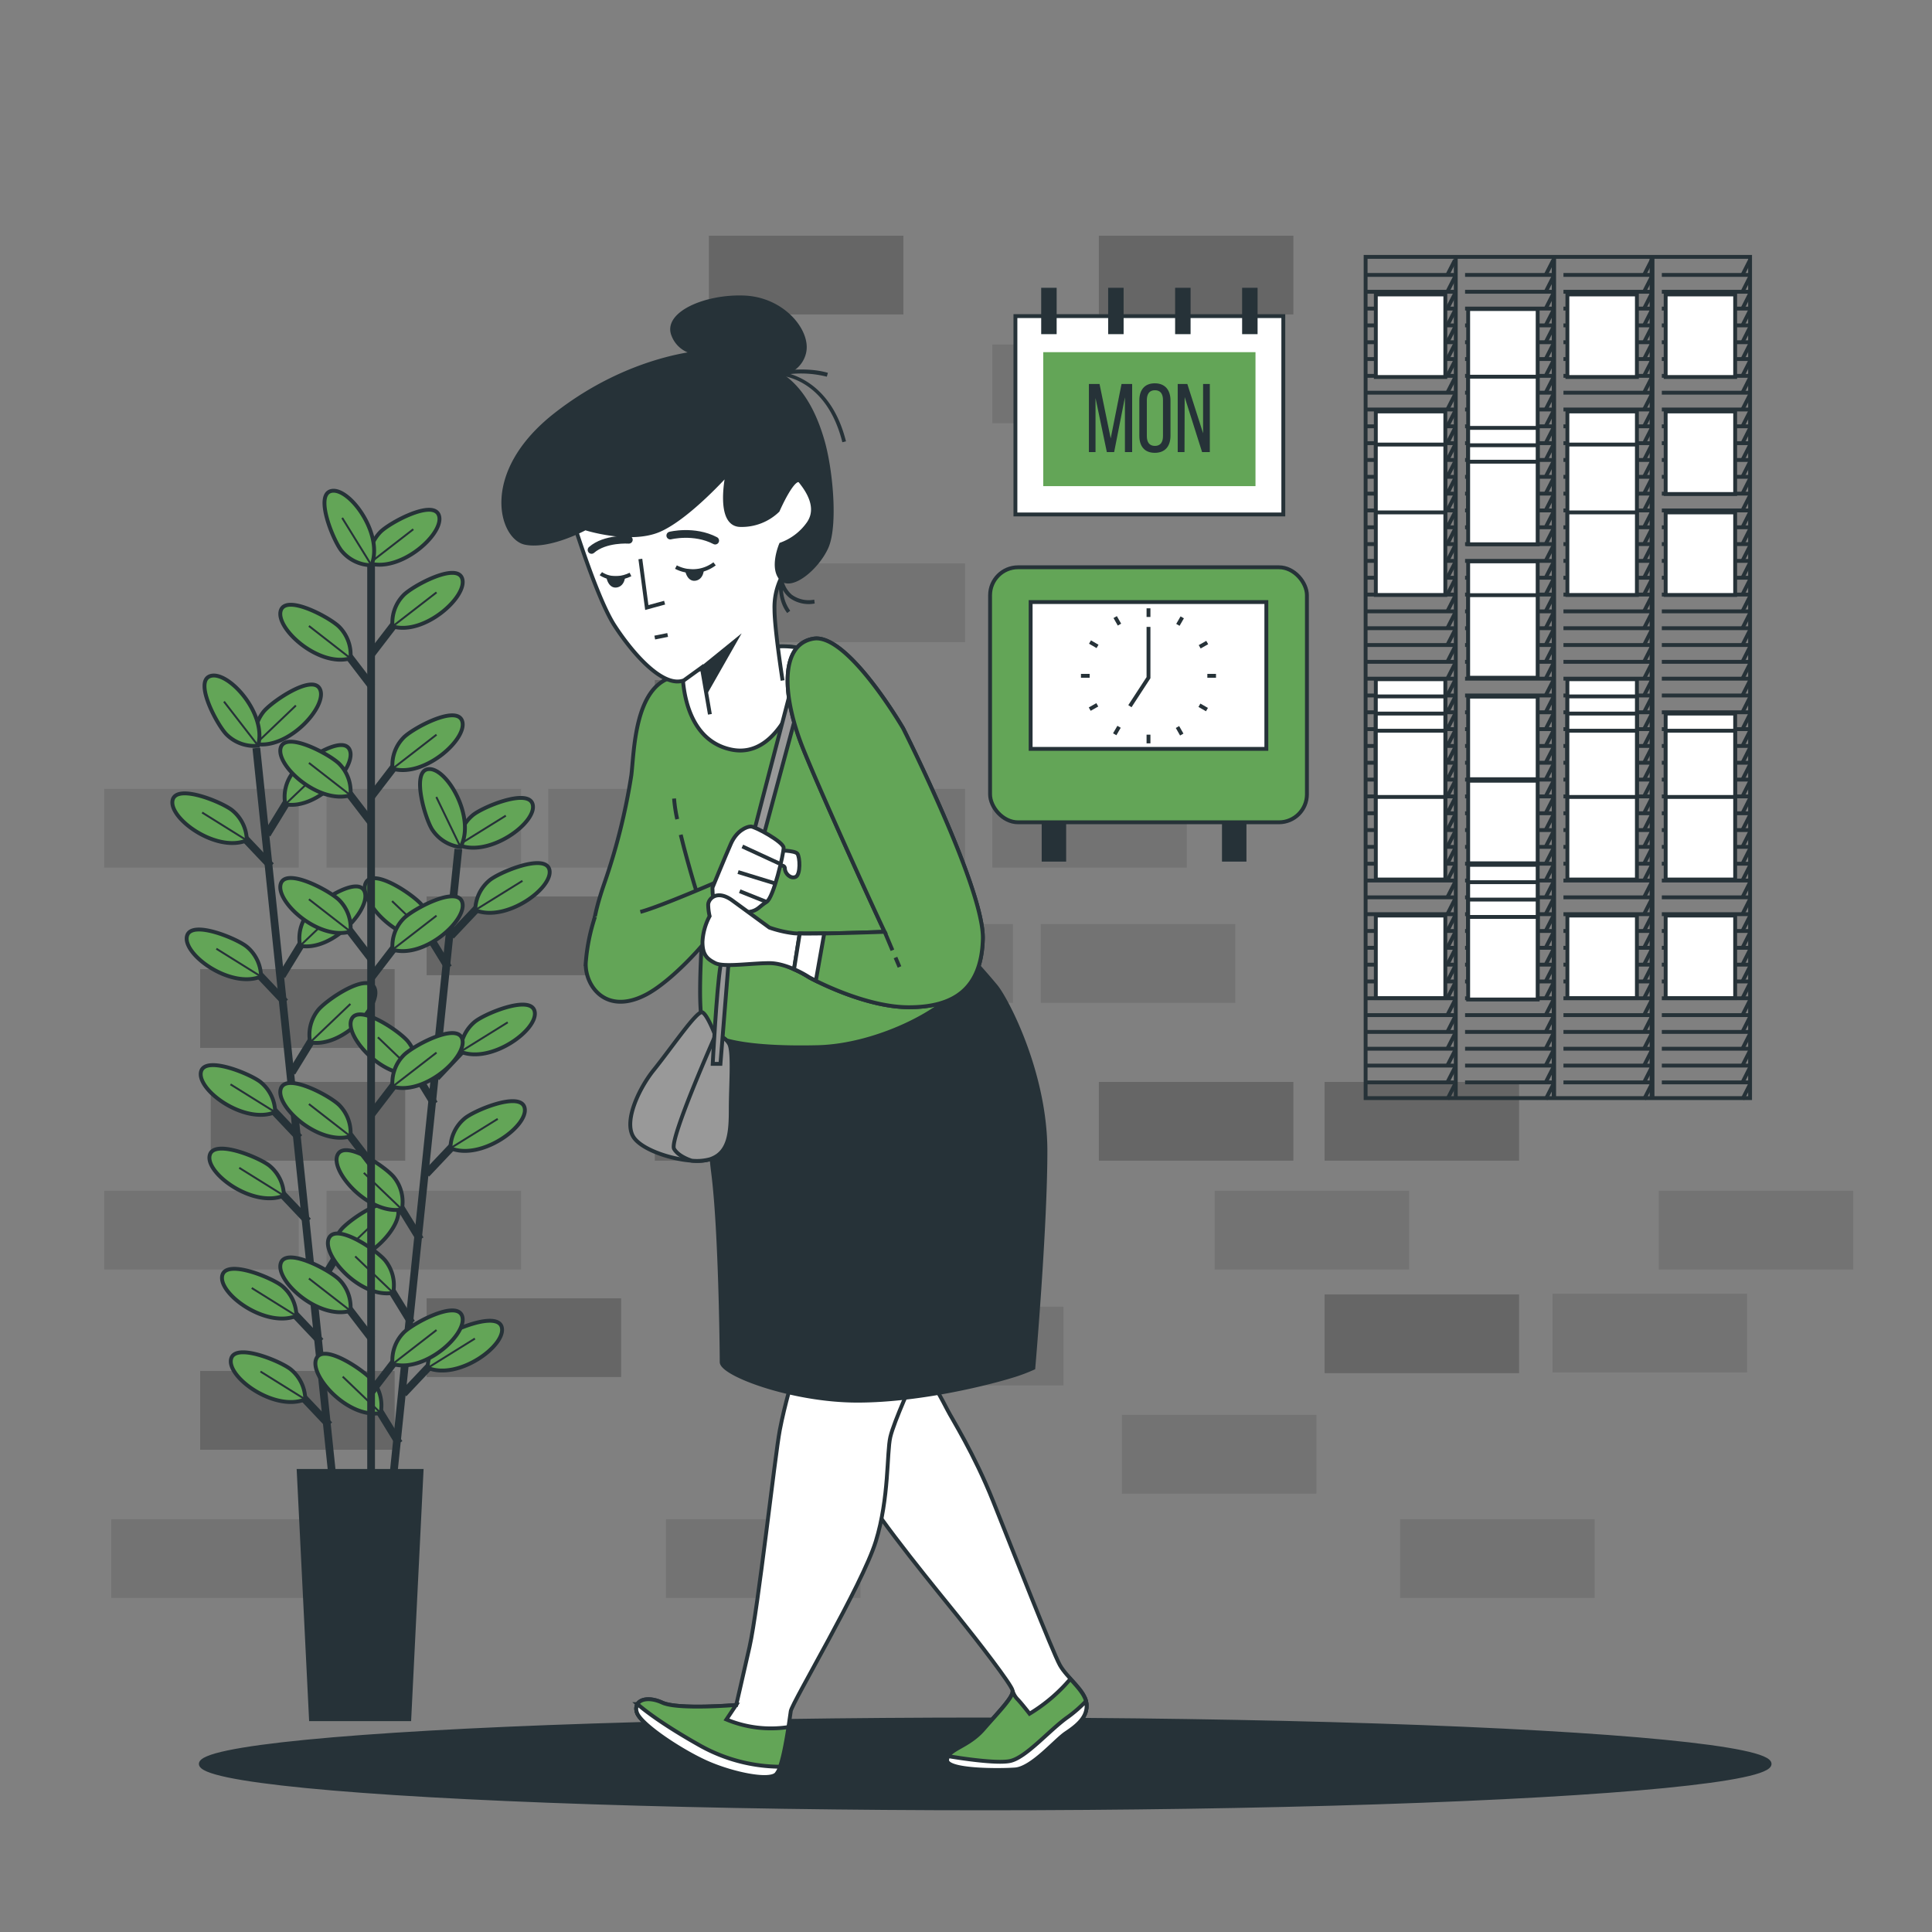 <svg xmlns="http://www.w3.org/2000/svg" viewBox="0 0 500 500"><rect x="0" y="0" width="500" height="500" fill="#808080" stroke="none"/><g id="freepik--Wall--inject-72"><rect x="110.41" y="232" width="50.34" height="20.38" style="opacity:0.2"></rect><rect x="284.39" y="176" width="50.34" height="20.38" style="opacity:0.2"></rect><rect x="256.82" y="204.16" width="50.34" height="20.38" style="opacity:0.1"></rect><rect x="169.46" y="176" width="50.34" height="20.38" style="opacity:0.2"></rect><rect x="141.89" y="204.16" width="50.34" height="20.38" style="opacity:0.1"></rect><rect x="199.43" y="204.16" width="50.34" height="20.38" style="opacity:0.1"></rect><rect x="51.8" y="250.81" width="50.34" height="20.38" style="opacity:0.2"></rect><rect x="26.97" y="204.16" width="50.34" height="20.38" style="opacity:0.1"></rect><rect x="84.51" y="204.16" width="50.34" height="20.38" style="opacity:0.1"></rect><rect x="284.39" y="61" width="50.34" height="20.38" style="opacity:0.2"></rect><rect x="256.82" y="89.16" width="50.34" height="20.38" style="opacity:0.1"></rect><rect x="183.46" y="61" width="50.34" height="20.38" style="opacity:0.2"></rect><rect x="199.43" y="145.81" width="50.34" height="20.38" style="opacity:0.1"></rect><rect x="342.8" y="280" width="50.34" height="20.38" style="opacity:0.2"></rect><rect x="342.8" y="335" width="50.34" height="20.38" style="opacity:0.2"></rect><rect x="110.41" y="336" width="50.34" height="20.38" style="opacity:0.2"></rect><rect x="429.27" y="308.17" width="50.34" height="20.38" style="opacity:0.1"></rect><rect x="401.8" y="334.81" width="50.34" height="20.38" style="opacity:0.1"></rect><rect x="284.39" y="280" width="50.34" height="20.38" style="opacity:0.2"></rect><rect x="314.35" y="308.17" width="50.34" height="20.38" style="opacity:0.1"></rect><rect x="290.35" y="366.17" width="50.34" height="20.38" style="opacity:0.1"></rect><rect x="362.35" y="393.17" width="50.34" height="20.38" style="opacity:0.1"></rect><rect x="172.35" y="393.17" width="50.34" height="20.38" style="opacity:0.1"></rect><rect x="28.8" y="393.17" width="50.34" height="20.38" style="opacity:0.1"></rect><rect x="211.82" y="239.16" width="50.34" height="20.38" style="opacity:0.1"></rect><rect x="269.35" y="239.16" width="50.34" height="20.38" style="opacity:0.1"></rect><rect x="169.46" y="280" width="50.34" height="20.38" style="opacity:0.2"></rect><rect x="224.89" y="338.17" width="50.34" height="20.38" style="opacity:0.1"></rect><rect x="54.54" y="280" width="50.34" height="20.38" style="opacity:0.2"></rect><rect x="51.8" y="354.81" width="50.34" height="20.38" style="opacity:0.2"></rect><rect x="26.97" y="308.17" width="50.34" height="20.38" style="opacity:0.1"></rect><rect x="84.51" y="308.17" width="50.34" height="20.38" style="opacity:0.1"></rect></g><g id="freepik--Plants--inject-72"><line x1="66.34" y1="193.59" x2="86.16" y2="383.55" style="fill:none;stroke:#263238;stroke-miterlimit:10;stroke-width:2px"></line><line x1="82.97" y1="347.19" x2="73.98" y2="337.7" style="fill:none;stroke:#263238;stroke-miterlimit:10;stroke-width:2px"></line><path d="M76.71,340.55a10.19,10.19,0,0,0-3.57-7.63c-2.31-2.06-14.45-7.17-15.6-2.89C56.28,334.68,68.71,343.81,76.71,340.55Z" style="fill:#63A557;stroke:#263238;stroke-miterlimit:10"></path><line x1="76.71" y1="340.55" x2="65.15" y2="333.34" style="fill:none;stroke:#263238;stroke-miterlimit:10;stroke-width:0.5px"></line><line x1="85.22" y1="368.8" x2="76.24" y2="359.31" style="fill:none;stroke:#263238;stroke-miterlimit:10;stroke-width:2px"></line><path d="M79,362.15a10.19,10.19,0,0,0-3.58-7.62c-2.31-2.06-14.45-7.17-15.6-2.9C58.54,356.29,71,365.42,79,362.15Z" style="fill:#63A557;stroke:#263238;stroke-miterlimit:10"></path><line x1="78.97" y1="362.15" x2="67.41" y2="354.95" style="fill:none;stroke:#263238;stroke-miterlimit:10;stroke-width:0.5px"></line><line x1="77.47" y1="294.48" x2="68.48" y2="284.98" style="fill:none;stroke:#263238;stroke-miterlimit:10;stroke-width:2px"></line><path d="M71.21,287.83a10.18,10.18,0,0,0-3.58-7.63c-2.3-2.06-14.44-7.16-15.6-2.89C50.78,282,63.21,291.1,71.21,287.83Z" style="fill:#63A557;stroke:#263238;stroke-miterlimit:10"></path><line x1="71.21" y1="287.83" x2="59.65" y2="280.63" style="fill:none;stroke:#263238;stroke-miterlimit:10;stroke-width:0.5px"></line><line x1="79.72" y1="316.08" x2="70.73" y2="306.59" style="fill:none;stroke:#263238;stroke-miterlimit:10;stroke-width:2px"></line><path d="M73.47,309.43a10.19,10.19,0,0,0-3.58-7.62c-2.31-2.06-14.45-7.17-15.6-2.89C53,303.57,65.46,312.7,73.47,309.43Z" style="fill:#63A557;stroke:#263238;stroke-miterlimit:10"></path><line x1="73.47" y1="309.43" x2="61.91" y2="302.23" style="fill:none;stroke:#263238;stroke-miterlimit:10;stroke-width:0.5px"></line><line x1="73.8" y1="259.38" x2="64.82" y2="249.89" style="fill:none;stroke:#263238;stroke-miterlimit:10;stroke-width:2px"></line><path d="M67.55,252.73A10.15,10.15,0,0,0,64,245.11c-2.31-2.06-14.45-7.17-15.6-2.89C47.12,246.87,59.54,256,67.55,252.73Z" style="fill:#63A557;stroke:#263238;stroke-miterlimit:10"></path><line x1="67.55" y1="252.73" x2="55.99" y2="245.53" style="fill:none;stroke:#263238;stroke-miterlimit:10;stroke-width:0.5px"></line><line x1="70.13" y1="224.13" x2="61.14" y2="214.64" style="fill:none;stroke:#263238;stroke-miterlimit:10;stroke-width:2px"></line><path d="M63.87,217.49a10.18,10.18,0,0,0-3.58-7.63C58,207.8,45.84,202.7,44.69,207,43.44,211.62,55.87,220.76,63.87,217.49Z" style="fill:#63A557;stroke:#263238;stroke-miterlimit:10"></path><line x1="63.87" y1="217.49" x2="52.31" y2="210.28" style="fill:none;stroke:#263238;stroke-miterlimit:10;stroke-width:0.5px"></line><line x1="81.46" y1="334.41" x2="88.29" y2="323.27" style="fill:none;stroke:#263238;stroke-miterlimit:10;stroke-width:2px"></line><path d="M86.21,326.61a10.16,10.16,0,0,1,1.92-8.19c1.84-2.5,12.66-10,14.67-6.05C105,316.66,94.71,328.16,86.21,326.61Z" style="fill:#63A557;stroke:#263238;stroke-miterlimit:10"></path><line x1="86.21" y1="326.61" x2="96.61" y2="316.67" style="fill:none;stroke:#263238;stroke-miterlimit:10;stroke-width:0.5px"></line><line x1="75.53" y1="277.56" x2="82.36" y2="266.42" style="fill:none;stroke:#263238;stroke-miterlimit:10;stroke-width:2px"></line><path d="M80.27,269.76a10.19,10.19,0,0,1,1.93-8.19c1.83-2.5,12.66-10,14.67-6C99.05,259.81,88.78,271.31,80.27,269.76Z" style="fill:#63A557;stroke:#263238;stroke-miterlimit:10"></path><line x1="80.27" y1="269.76" x2="90.68" y2="259.82" style="fill:none;stroke:#263238;stroke-miterlimit:10;stroke-width:0.5px"></line><line x1="72.92" y1="252.58" x2="79.75" y2="241.43" style="fill:none;stroke:#263238;stroke-miterlimit:10;stroke-width:2px"></line><path d="M77.67,244.78a10.18,10.18,0,0,1,1.92-8.2c1.83-2.49,12.66-10,14.67-6.05C96.45,234.82,86.17,246.33,77.67,244.78Z" style="fill:#63A557;stroke:#263238;stroke-miterlimit:10"></path><line x1="77.67" y1="244.78" x2="88.07" y2="234.83" style="fill:none;stroke:#263238;stroke-miterlimit:10;stroke-width:0.5px"></line><line x1="69.1" y1="215.95" x2="75.93" y2="204.81" style="fill:none;stroke:#263238;stroke-miterlimit:10;stroke-width:2px"></line><path d="M73.84,208.15A10.19,10.19,0,0,1,75.77,200c1.83-2.5,12.66-10,14.67-6.06C92.62,198.2,82.35,209.7,73.84,208.15Z" style="fill:#63A557;stroke:#263238;stroke-miterlimit:10"></path><line x1="73.84" y1="208.15" x2="84.25" y2="198.21" style="fill:none;stroke:#263238;stroke-miterlimit:10;stroke-width:0.5px"></line><path d="M66.17,192.53a10.17,10.17,0,0,1,1.93-8.2c1.83-2.49,12.65-10,14.67-6.05C85,182.58,74.68,194.08,66.17,192.53Z" style="fill:#63A557;stroke:#263238;stroke-miterlimit:10"></path><line x1="66.17" y1="192.53" x2="76.58" y2="182.58" style="fill:none;stroke:#263238;stroke-miterlimit:10;stroke-width:0.5px"></line><path d="M66.78,193a10.17,10.17,0,0,1-8-2.77c-2.29-2.09-8.62-13.64-4.48-15.22C58.84,173.24,69.21,184.66,66.78,193Z" style="fill:#63A557;stroke:#263238;stroke-miterlimit:10"></path><line x1="66.78" y1="192.96" x2="57.97" y2="181.57" style="fill:none;stroke:#263238;stroke-miterlimit:10;stroke-width:0.5px"></line><line x1="118.63" y1="219.75" x2="98.91" y2="409.72" style="fill:none;stroke:#263238;stroke-miterlimit:10;stroke-width:2px"></line><line x1="103.27" y1="373.49" x2="96.43" y2="362.35" style="fill:none;stroke:#263238;stroke-miterlimit:10;stroke-width:2px"></line><path d="M98.52,365.69a10.15,10.15,0,0,0-1.93-8.19c-1.83-2.49-12.66-10-14.67-6C79.73,355.75,90,367.24,98.52,365.69Z" style="fill:#63A557;stroke:#263238;stroke-miterlimit:10"></path><line x1="98.52" y1="365.69" x2="88.69" y2="356.27" style="fill:none;stroke:#263238;stroke-miterlimit:10;stroke-width:0.5px"></line><line x1="108.74" y1="320.77" x2="101.9" y2="309.63" style="fill:none;stroke:#263238;stroke-miterlimit:10;stroke-width:2px"></line><path d="M104,313a10.15,10.15,0,0,0-1.93-8.19c-1.83-2.5-12.66-10-14.67-6C85.21,303,95.49,314.52,104,313Z" style="fill:#63A557;stroke:#263238;stroke-miterlimit:10"></path><line x1="103.99" y1="312.97" x2="94.16" y2="303.54" style="fill:none;stroke:#263238;stroke-miterlimit:10;stroke-width:0.5px"></line><line x1="106.5" y1="342.37" x2="99.66" y2="331.23" style="fill:none;stroke:#263238;stroke-miterlimit:10;stroke-width:2px"></line><path d="M101.75,334.58a10.21,10.21,0,0,0-1.93-8.2c-1.84-2.49-12.66-10-14.67-6C83,324.63,93.24,336.13,101.75,334.58Z" style="fill:#63A557;stroke:#263238;stroke-miterlimit:10"></path><line x1="101.75" y1="334.58" x2="91.92" y2="325.15" style="fill:none;stroke:#263238;stroke-miterlimit:10;stroke-width:0.5px"></line><line x1="112.39" y1="285.67" x2="105.55" y2="274.53" style="fill:none;stroke:#263238;stroke-miterlimit:10;stroke-width:2px"></line><path d="M107.63,277.88a10.17,10.17,0,0,0-1.93-8.2c-1.83-2.49-12.66-10-14.67-6C88.85,267.93,99.13,279.43,107.63,277.88Z" style="fill:#63A557;stroke:#263238;stroke-miterlimit:10"></path><line x1="107.63" y1="277.88" x2="97.8" y2="268.45" style="fill:none;stroke:#263238;stroke-miterlimit:10;stroke-width:0.5px"></line><line x1="116.04" y1="250.42" x2="109.2" y2="239.28" style="fill:none;stroke:#263238;stroke-miterlimit:10;stroke-width:2px"></line><path d="M111.29,242.63a10.17,10.17,0,0,0-1.93-8.2c-1.83-2.49-12.66-10-14.67-6C92.5,232.68,102.78,244.18,111.29,242.63Z" style="fill:#63A557;stroke:#263238;stroke-miterlimit:10"></path><line x1="111.29" y1="242.63" x2="101.46" y2="233.2" style="fill:none;stroke:#263238;stroke-miterlimit:10;stroke-width:0.5px"></line><line x1="104.43" y1="360.67" x2="113.41" y2="351.17" style="fill:none;stroke:#263238;stroke-miterlimit:10;stroke-width:2px"></line><path d="M110.68,354a10.19,10.19,0,0,1,3.57-7.63c2.31-2.06,14.45-7.18,15.6-2.9C131.11,348.14,118.68,357.28,110.68,354Z" style="fill:#63A557;stroke:#263238;stroke-miterlimit:10"></path><line x1="110.68" y1="354.02" x2="122.91" y2="346.42" style="fill:none;stroke:#263238;stroke-miterlimit:10;stroke-width:0.5px"></line><line x1="110.33" y1="303.81" x2="119.31" y2="294.32" style="fill:none;stroke:#263238;stroke-miterlimit:10;stroke-width:2px"></line><path d="M116.58,297.16a10.16,10.16,0,0,1,3.57-7.62c2.31-2.07,14.45-7.18,15.6-2.91C137,291.28,124.58,300.43,116.58,297.16Z" style="fill:#63A557;stroke:#263238;stroke-miterlimit:10"></path><line x1="116.58" y1="297.16" x2="128.81" y2="289.57" style="fill:none;stroke:#263238;stroke-miterlimit:10;stroke-width:0.5px"></line><line x1="112.92" y1="278.83" x2="121.9" y2="269.33" style="fill:none;stroke:#263238;stroke-miterlimit:10;stroke-width:2px"></line><path d="M119.17,272.18a10.19,10.19,0,0,1,3.57-7.63c2.31-2.06,14.45-7.18,15.6-2.9C139.6,266.3,127.18,275.44,119.17,272.18Z" style="fill:#63A557;stroke:#263238;stroke-miterlimit:10"></path><line x1="119.17" y1="272.18" x2="131.4" y2="264.58" style="fill:none;stroke:#263238;stroke-miterlimit:10;stroke-width:0.5px"></line><line x1="116.72" y1="242.2" x2="125.7" y2="232.7" style="fill:none;stroke:#263238;stroke-miterlimit:10;stroke-width:2px"></line><path d="M123,235.55a10.18,10.18,0,0,1,3.58-7.63c2.3-2.06,14.44-7.17,15.59-2.9C143.4,229.67,131,238.81,123,235.55Z" style="fill:#63A557;stroke:#263238;stroke-miterlimit:10"></path><line x1="122.97" y1="235.55" x2="135.21" y2="227.96" style="fill:none;stroke:#263238;stroke-miterlimit:10;stroke-width:0.5px"></line><path d="M118.68,218.68a10.16,10.16,0,0,1,3.57-7.62c2.31-2.07,14.45-7.18,15.6-2.91C139.11,212.8,126.69,222,118.68,218.68Z" style="fill:#63A557;stroke:#263238;stroke-miterlimit:10"></path><line x1="118.68" y1="218.68" x2="130.91" y2="211.09" style="fill:none;stroke:#263238;stroke-miterlimit:10;stroke-width:0.5px"></line><path d="M119.18,219.23a10.21,10.21,0,0,1-7.21-4.36c-1.8-2.51-5.62-15.11-1.24-15.81C115.48,198.3,123.27,211.61,119.18,219.23Z" style="fill:#63A557;stroke:#263238;stroke-miterlimit:10"></path><line x1="119.18" y1="219.23" x2="112.92" y2="206.26" style="fill:none;stroke:#263238;stroke-miterlimit:10;stroke-width:0.5px"></line><line x1="96.04" y1="142.39" x2="96.04" y2="382.62" style="fill:none;stroke:#263238;stroke-miterlimit:10;stroke-width:2px"></line><line x1="96.23" y1="346.5" x2="88.28" y2="336.13" style="fill:none;stroke:#263238;stroke-miterlimit:10;stroke-width:2px"></line><path d="M90.7,339.24a10.17,10.17,0,0,0-2.77-7.95c-2.08-2.29-13.63-8.63-15.22-4.5C71,331.29,82.4,341.66,90.7,339.24Z" style="fill:#63A557;stroke:#263238;stroke-miterlimit:10"></path><line x1="90.7" y1="339.24" x2="79.95" y2="330.88" style="fill:none;stroke:#263238;stroke-miterlimit:10;stroke-width:0.5px"></line><line x1="96.23" y1="301.36" x2="88.28" y2="290.98" style="fill:none;stroke:#263238;stroke-miterlimit:10;stroke-width:2px"></line><path d="M90.7,294.09a10.17,10.17,0,0,0-2.77-7.95c-2.08-2.29-13.63-8.63-15.22-4.49C71,286.14,82.4,296.51,90.7,294.09Z" style="fill:#63A557;stroke:#263238;stroke-miterlimit:10"></path><line x1="90.7" y1="294.09" x2="79.95" y2="285.73" style="fill:none;stroke:#263238;stroke-miterlimit:10;stroke-width:0.5px"></line><line x1="96.23" y1="248.35" x2="88.28" y2="237.98" style="fill:none;stroke:#263238;stroke-miterlimit:10;stroke-width:2px"></line><path d="M90.7,241.09a10.17,10.17,0,0,0-2.77-8c-2.08-2.29-13.63-8.63-15.22-4.5C71,233.14,82.4,243.51,90.7,241.09Z" style="fill:#63A557;stroke:#263238;stroke-miterlimit:10"></path><line x1="90.7" y1="241.09" x2="79.95" y2="232.73" style="fill:none;stroke:#263238;stroke-miterlimit:10;stroke-width:0.5px"></line><line x1="96.23" y1="213.07" x2="88.28" y2="202.69" style="fill:none;stroke:#263238;stroke-miterlimit:10;stroke-width:2px"></line><path d="M90.7,205.81a10.2,10.2,0,0,0-2.77-8c-2.08-2.29-13.63-8.63-15.22-4.49C71,197.85,82.4,208.23,90.7,205.81Z" style="fill:#63A557;stroke:#263238;stroke-miterlimit:10"></path><line x1="90.7" y1="205.81" x2="79.95" y2="197.44" style="fill:none;stroke:#263238;stroke-miterlimit:10;stroke-width:0.5px"></line><line x1="96.23" y1="177.63" x2="88.28" y2="167.25" style="fill:none;stroke:#263238;stroke-miterlimit:10;stroke-width:2px"></line><path d="M90.7,170.37a10.2,10.2,0,0,0-2.77-8c-2.08-2.29-13.63-8.63-15.22-4.49C71,162.41,82.4,172.79,90.7,170.37Z" style="fill:#63A557;stroke:#263238;stroke-miterlimit:10"></path><line x1="90.7" y1="170.37" x2="79.95" y2="162" style="fill:none;stroke:#263238;stroke-miterlimit:10;stroke-width:0.5px"></line><line x1="96.05" y1="360.29" x2="104.01" y2="349.91" style="fill:none;stroke:#263238;stroke-miterlimit:10;stroke-width:2px"></line><path d="M101.59,353a10.16,10.16,0,0,1,2.76-8c2.08-2.29,13.63-8.63,15.22-4.49C121.3,345.07,109.89,355.45,101.59,353Z" style="fill:#63A557;stroke:#263238;stroke-miterlimit:10"></path><line x1="101.59" y1="353.03" x2="112.97" y2="344.21" style="fill:none;stroke:#263238;stroke-miterlimit:10;stroke-width:0.5px"></line><line x1="96.05" y1="288.49" x2="104.01" y2="278.11" style="fill:none;stroke:#263238;stroke-miterlimit:10;stroke-width:2px"></line><path d="M101.59,281.22a10.14,10.14,0,0,1,2.76-8c2.08-2.29,13.63-8.63,15.22-4.5C121.3,273.27,109.89,283.64,101.59,281.22Z" style="fill:#63A557;stroke:#263238;stroke-miterlimit:10"></path><line x1="101.59" y1="281.22" x2="112.97" y2="272.41" style="fill:none;stroke:#263238;stroke-miterlimit:10;stroke-width:0.5px"></line><line x1="96.05" y1="253.05" x2="104.01" y2="242.67" style="fill:none;stroke:#263238;stroke-miterlimit:10;stroke-width:2px"></line><path d="M101.59,245.78a10.15,10.15,0,0,1,2.76-7.95c2.08-2.29,13.63-8.63,15.22-4.49C121.3,237.83,109.89,248.21,101.59,245.78Z" style="fill:#63A557;stroke:#263238;stroke-miterlimit:10"></path><line x1="101.59" y1="245.78" x2="112.97" y2="236.97" style="fill:none;stroke:#263238;stroke-miterlimit:10;stroke-width:0.5px"></line><line x1="96.05" y1="206.21" x2="104.01" y2="195.83" style="fill:none;stroke:#263238;stroke-miterlimit:10;stroke-width:2px"></line><path d="M101.59,198.94a10.14,10.14,0,0,1,2.76-7.95c2.08-2.29,13.63-8.63,15.22-4.49C121.3,191,109.89,201.36,101.59,198.94Z" style="fill:#63A557;stroke:#263238;stroke-miterlimit:10"></path><line x1="101.59" y1="198.94" x2="112.97" y2="190.13" style="fill:none;stroke:#263238;stroke-miterlimit:10;stroke-width:0.5px"></line><line x1="96.05" y1="169.38" x2="104.01" y2="159.01" style="fill:none;stroke:#263238;stroke-miterlimit:10;stroke-width:2px"></line><path d="M101.59,162.12a10.14,10.14,0,0,1,2.76-8c2.08-2.29,13.63-8.63,15.22-4.5C121.3,154.17,109.89,164.54,101.59,162.12Z" style="fill:#63A557;stroke:#263238;stroke-miterlimit:10"></path><line x1="101.59" y1="162.12" x2="112.97" y2="153.31" style="fill:none;stroke:#263238;stroke-miterlimit:10;stroke-width:0.5px"></line><path d="M95.58,145.79a10.21,10.21,0,0,1,2.76-8c2.08-2.29,13.63-8.63,15.22-4.49C115.29,137.83,103.88,148.21,95.58,145.79Z" style="fill:#63A557;stroke:#263238;stroke-miterlimit:10"></path><line x1="95.58" y1="145.79" x2="106.96" y2="136.97" style="fill:none;stroke:#263238;stroke-miterlimit:10;stroke-width:0.5px"></line><path d="M96.13,146.28a10.18,10.18,0,0,1-7.62-3.59c-2.06-2.31-7.15-14.46-2.87-15.6C90.29,125.84,99.41,138.28,96.13,146.28Z" style="fill:#63A557;stroke:#263238;stroke-miterlimit:10"></path><line x1="96.13" y1="146.28" x2="88.56" y2="134.03" style="fill:none;stroke:#263238;stroke-miterlimit:10;stroke-width:0.5px"></line><polygon points="105.92 444.93 80.48 444.93 77.3 380.68 109.1 380.68 105.92 444.93" style="fill:#263238;stroke:#263238;stroke-miterlimit:10"></polygon></g><g id="freepik--Floor--inject-72"><ellipse cx="254.97" cy="456.5" rx="203" ry="11.5" style="fill:#263238;stroke:#263238;stroke-miterlimit:10"></ellipse></g><g id="freepik--Cards--inject-72"><rect x="353.42" y="66.48" width="99.5" height="217.71" style="fill:none;stroke:#263238;stroke-miterlimit:10"></rect><line x1="402.09" y1="66.62" x2="402.09" y2="284.33" style="fill:none;stroke:#263238;stroke-miterlimit:10"></line><line x1="427.42" y1="66.62" x2="427.42" y2="284.33" style="fill:none;stroke:#263238;stroke-miterlimit:10"></line><line x1="376.75" y1="66.62" x2="376.75" y2="284.33" style="fill:none;stroke:#263238;stroke-miterlimit:10"></line><line x1="376.52" y1="67.34" x2="374.58" y2="71.15" style="fill:none;stroke:#263238;stroke-miterlimit:10"></line><line x1="353.71" y1="71.15" x2="376.37" y2="71.15" style="fill:none;stroke:#263238;stroke-miterlimit:10"></line><line x1="376.52" y1="71.7" x2="374.58" y2="75.51" style="fill:none;stroke:#263238;stroke-miterlimit:10"></line><line x1="353.71" y1="75.51" x2="376.37" y2="75.51" style="fill:none;stroke:#263238;stroke-miterlimit:10"></line><line x1="376.52" y1="76.05" x2="374.58" y2="79.86" style="fill:none;stroke:#263238;stroke-miterlimit:10"></line><line x1="353.71" y1="79.86" x2="376.37" y2="79.86" style="fill:none;stroke:#263238;stroke-miterlimit:10"></line><line x1="376.52" y1="80.4" x2="374.58" y2="84.21" style="fill:none;stroke:#263238;stroke-miterlimit:10"></line><line x1="353.71" y1="84.21" x2="376.37" y2="84.21" style="fill:none;stroke:#263238;stroke-miterlimit:10"></line><line x1="376.52" y1="84.76" x2="374.58" y2="88.57" style="fill:none;stroke:#263238;stroke-miterlimit:10"></line><line x1="353.71" y1="88.57" x2="376.37" y2="88.57" style="fill:none;stroke:#263238;stroke-miterlimit:10"></line><line x1="376.52" y1="89.11" x2="374.58" y2="92.92" style="fill:none;stroke:#263238;stroke-miterlimit:10"></line><line x1="353.71" y1="92.92" x2="376.37" y2="92.92" style="fill:none;stroke:#263238;stroke-miterlimit:10"></line><line x1="376.52" y1="93.47" x2="374.58" y2="97.27" style="fill:none;stroke:#263238;stroke-miterlimit:10"></line><line x1="353.71" y1="97.27" x2="376.37" y2="97.27" style="fill:none;stroke:#263238;stroke-miterlimit:10"></line><line x1="376.52" y1="97.82" x2="374.58" y2="101.63" style="fill:none;stroke:#263238;stroke-miterlimit:10"></line><line x1="353.71" y1="101.63" x2="376.37" y2="101.63" style="fill:none;stroke:#263238;stroke-miterlimit:10"></line><line x1="376.52" y1="102.17" x2="374.58" y2="105.98" style="fill:none;stroke:#263238;stroke-miterlimit:10"></line><line x1="353.71" y1="105.98" x2="376.37" y2="105.98" style="fill:none;stroke:#263238;stroke-miterlimit:10"></line><line x1="376.52" y1="106.53" x2="374.58" y2="110.33" style="fill:none;stroke:#263238;stroke-miterlimit:10"></line><line x1="353.71" y1="110.33" x2="376.37" y2="110.33" style="fill:none;stroke:#263238;stroke-miterlimit:10"></line><line x1="376.52" y1="110.88" x2="374.58" y2="114.69" style="fill:none;stroke:#263238;stroke-miterlimit:10"></line><line x1="353.71" y1="114.69" x2="376.37" y2="114.69" style="fill:none;stroke:#263238;stroke-miterlimit:10"></line><line x1="376.52" y1="115.23" x2="374.58" y2="119.04" style="fill:none;stroke:#263238;stroke-miterlimit:10"></line><line x1="353.71" y1="119.04" x2="376.37" y2="119.04" style="fill:none;stroke:#263238;stroke-miterlimit:10"></line><line x1="376.52" y1="119.59" x2="374.58" y2="123.4" style="fill:none;stroke:#263238;stroke-miterlimit:10"></line><line x1="353.71" y1="123.4" x2="376.37" y2="123.4" style="fill:none;stroke:#263238;stroke-miterlimit:10"></line><line x1="376.52" y1="123.94" x2="374.58" y2="127.75" style="fill:none;stroke:#263238;stroke-miterlimit:10"></line><line x1="353.71" y1="127.75" x2="376.37" y2="127.75" style="fill:none;stroke:#263238;stroke-miterlimit:10"></line><line x1="376.52" y1="128.29" x2="374.58" y2="132.1" style="fill:none;stroke:#263238;stroke-miterlimit:10"></line><line x1="353.71" y1="132.1" x2="376.37" y2="132.1" style="fill:none;stroke:#263238;stroke-miterlimit:10"></line><line x1="376.52" y1="132.65" x2="374.58" y2="136.46" style="fill:none;stroke:#263238;stroke-miterlimit:10"></line><line x1="353.71" y1="136.46" x2="376.37" y2="136.46" style="fill:none;stroke:#263238;stroke-miterlimit:10"></line><line x1="376.52" y1="137" x2="374.58" y2="140.81" style="fill:none;stroke:#263238;stroke-miterlimit:10"></line><line x1="353.71" y1="140.81" x2="376.37" y2="140.81" style="fill:none;stroke:#263238;stroke-miterlimit:10"></line><line x1="376.52" y1="141.35" x2="374.58" y2="145.16" style="fill:none;stroke:#263238;stroke-miterlimit:10"></line><line x1="353.71" y1="145.16" x2="376.37" y2="145.16" style="fill:none;stroke:#263238;stroke-miterlimit:10"></line><line x1="376.52" y1="145.71" x2="374.58" y2="149.52" style="fill:none;stroke:#263238;stroke-miterlimit:10"></line><line x1="353.71" y1="149.52" x2="376.37" y2="149.52" style="fill:none;stroke:#263238;stroke-miterlimit:10"></line><line x1="376.52" y1="150.06" x2="374.58" y2="153.87" style="fill:none;stroke:#263238;stroke-miterlimit:10"></line><line x1="353.71" y1="153.87" x2="376.37" y2="153.87" style="fill:none;stroke:#263238;stroke-miterlimit:10"></line><line x1="376.52" y1="154.41" x2="374.58" y2="158.22" style="fill:none;stroke:#263238;stroke-miterlimit:10"></line><line x1="353.71" y1="158.22" x2="376.37" y2="158.22" style="fill:none;stroke:#263238;stroke-miterlimit:10"></line><line x1="376.52" y1="158.77" x2="374.58" y2="162.58" style="fill:none;stroke:#263238;stroke-miterlimit:10"></line><line x1="353.71" y1="162.58" x2="376.37" y2="162.58" style="fill:none;stroke:#263238;stroke-miterlimit:10"></line><line x1="376.52" y1="163.12" x2="374.58" y2="166.93" style="fill:none;stroke:#263238;stroke-miterlimit:10"></line><line x1="353.71" y1="166.93" x2="376.37" y2="166.93" style="fill:none;stroke:#263238;stroke-miterlimit:10"></line><line x1="376.52" y1="167.47" x2="374.58" y2="171.28" style="fill:none;stroke:#263238;stroke-miterlimit:10"></line><line x1="353.71" y1="171.28" x2="376.37" y2="171.28" style="fill:none;stroke:#263238;stroke-miterlimit:10"></line><line x1="376.52" y1="171.83" x2="374.58" y2="175.64" style="fill:none;stroke:#263238;stroke-miterlimit:10"></line><line x1="353.71" y1="175.64" x2="376.37" y2="175.64" style="fill:none;stroke:#263238;stroke-miterlimit:10"></line><line x1="376.52" y1="176.18" x2="374.58" y2="179.99" style="fill:none;stroke:#263238;stroke-miterlimit:10"></line><line x1="353.71" y1="179.99" x2="376.37" y2="179.99" style="fill:none;stroke:#263238;stroke-miterlimit:10"></line><line x1="376.52" y1="180.53" x2="374.58" y2="184.34" style="fill:none;stroke:#263238;stroke-miterlimit:10"></line><line x1="353.71" y1="184.34" x2="376.37" y2="184.34" style="fill:none;stroke:#263238;stroke-miterlimit:10"></line><line x1="376.52" y1="184.89" x2="374.58" y2="188.7" style="fill:none;stroke:#263238;stroke-miterlimit:10"></line><line x1="353.71" y1="188.7" x2="376.37" y2="188.7" style="fill:none;stroke:#263238;stroke-miterlimit:10"></line><line x1="376.52" y1="189.24" x2="374.58" y2="193.05" style="fill:none;stroke:#263238;stroke-miterlimit:10"></line><line x1="353.71" y1="193.05" x2="376.37" y2="193.05" style="fill:none;stroke:#263238;stroke-miterlimit:10"></line><line x1="376.52" y1="193.6" x2="374.58" y2="197.4" style="fill:none;stroke:#263238;stroke-miterlimit:10"></line><line x1="353.71" y1="197.4" x2="376.37" y2="197.4" style="fill:none;stroke:#263238;stroke-miterlimit:10"></line><line x1="376.52" y1="197.95" x2="374.58" y2="201.76" style="fill:none;stroke:#263238;stroke-miterlimit:10"></line><line x1="353.71" y1="201.76" x2="376.37" y2="201.76" style="fill:none;stroke:#263238;stroke-miterlimit:10"></line><line x1="376.52" y1="202.3" x2="374.58" y2="206.11" style="fill:none;stroke:#263238;stroke-miterlimit:10"></line><line x1="353.71" y1="206.11" x2="376.37" y2="206.11" style="fill:none;stroke:#263238;stroke-miterlimit:10"></line><line x1="376.52" y1="206.66" x2="374.58" y2="210.47" style="fill:none;stroke:#263238;stroke-miterlimit:10"></line><line x1="353.71" y1="210.47" x2="376.37" y2="210.47" style="fill:none;stroke:#263238;stroke-miterlimit:10"></line><line x1="376.52" y1="211.01" x2="374.58" y2="214.82" style="fill:none;stroke:#263238;stroke-miterlimit:10"></line><line x1="353.71" y1="214.82" x2="376.37" y2="214.82" style="fill:none;stroke:#263238;stroke-miterlimit:10"></line><line x1="376.52" y1="215.36" x2="374.58" y2="219.17" style="fill:none;stroke:#263238;stroke-miterlimit:10"></line><line x1="353.71" y1="219.17" x2="376.37" y2="219.17" style="fill:none;stroke:#263238;stroke-miterlimit:10"></line><line x1="376.52" y1="219.72" x2="374.58" y2="223.53" style="fill:none;stroke:#263238;stroke-miterlimit:10"></line><line x1="353.71" y1="223.53" x2="376.37" y2="223.53" style="fill:none;stroke:#263238;stroke-miterlimit:10"></line><line x1="376.52" y1="224.07" x2="374.58" y2="227.88" style="fill:none;stroke:#263238;stroke-miterlimit:10"></line><line x1="353.71" y1="227.88" x2="376.37" y2="227.88" style="fill:none;stroke:#263238;stroke-miterlimit:10"></line><line x1="376.52" y1="228.42" x2="374.58" y2="232.23" style="fill:none;stroke:#263238;stroke-miterlimit:10"></line><line x1="353.71" y1="232.23" x2="376.37" y2="232.23" style="fill:none;stroke:#263238;stroke-miterlimit:10"></line><line x1="376.52" y1="232.78" x2="374.58" y2="236.59" style="fill:none;stroke:#263238;stroke-miterlimit:10"></line><line x1="353.71" y1="236.59" x2="376.37" y2="236.59" style="fill:none;stroke:#263238;stroke-miterlimit:10"></line><line x1="376.52" y1="237.13" x2="374.58" y2="240.94" style="fill:none;stroke:#263238;stroke-miterlimit:10"></line><line x1="353.71" y1="240.94" x2="376.37" y2="240.94" style="fill:none;stroke:#263238;stroke-miterlimit:10"></line><line x1="376.52" y1="241.48" x2="374.58" y2="245.29" style="fill:none;stroke:#263238;stroke-miterlimit:10"></line><line x1="353.71" y1="245.29" x2="376.37" y2="245.29" style="fill:none;stroke:#263238;stroke-miterlimit:10"></line><line x1="376.52" y1="245.84" x2="374.58" y2="249.65" style="fill:none;stroke:#263238;stroke-miterlimit:10"></line><line x1="353.71" y1="249.65" x2="376.37" y2="249.65" style="fill:none;stroke:#263238;stroke-miterlimit:10"></line><line x1="376.52" y1="250.19" x2="374.58" y2="254" style="fill:none;stroke:#263238;stroke-miterlimit:10"></line><line x1="353.71" y1="254" x2="376.37" y2="254" style="fill:none;stroke:#263238;stroke-miterlimit:10"></line><line x1="376.52" y1="254.54" x2="374.58" y2="258.35" style="fill:none;stroke:#263238;stroke-miterlimit:10"></line><line x1="353.71" y1="258.35" x2="376.37" y2="258.35" style="fill:none;stroke:#263238;stroke-miterlimit:10"></line><line x1="376.52" y1="258.9" x2="374.58" y2="262.71" style="fill:none;stroke:#263238;stroke-miterlimit:10"></line><line x1="353.71" y1="262.71" x2="376.37" y2="262.71" style="fill:none;stroke:#263238;stroke-miterlimit:10"></line><line x1="376.52" y1="263.25" x2="374.58" y2="267.06" style="fill:none;stroke:#263238;stroke-miterlimit:10"></line><line x1="353.71" y1="267.06" x2="376.37" y2="267.06" style="fill:none;stroke:#263238;stroke-miterlimit:10"></line><line x1="376.52" y1="267.61" x2="374.58" y2="271.41" style="fill:none;stroke:#263238;stroke-miterlimit:10"></line><line x1="353.71" y1="271.41" x2="376.37" y2="271.41" style="fill:none;stroke:#263238;stroke-miterlimit:10"></line><line x1="376.52" y1="271.96" x2="374.58" y2="275.77" style="fill:none;stroke:#263238;stroke-miterlimit:10"></line><line x1="353.71" y1="275.77" x2="376.37" y2="275.77" style="fill:none;stroke:#263238;stroke-miterlimit:10"></line><line x1="376.52" y1="276.31" x2="374.58" y2="280.12" style="fill:none;stroke:#263238;stroke-miterlimit:10"></line><line x1="353.71" y1="280.12" x2="376.37" y2="280.12" style="fill:none;stroke:#263238;stroke-miterlimit:10"></line><line x1="376.52" y1="280.67" x2="374.58" y2="284.48" style="fill:none;stroke:#263238;stroke-miterlimit:10"></line><line x1="402.21" y1="66.62" x2="402.21" y2="284.33" style="fill:none;stroke:#263238;stroke-miterlimit:10"></line><line x1="401.97" y1="67.34" x2="400.03" y2="71.15" style="fill:none;stroke:#263238;stroke-miterlimit:10"></line><line x1="379.16" y1="71.15" x2="401.82" y2="71.15" style="fill:none;stroke:#263238;stroke-miterlimit:10"></line><line x1="401.97" y1="71.7" x2="400.03" y2="75.51" style="fill:none;stroke:#263238;stroke-miterlimit:10"></line><line x1="379.16" y1="75.51" x2="401.82" y2="75.51" style="fill:none;stroke:#263238;stroke-miterlimit:10"></line><line x1="401.97" y1="76.05" x2="400.03" y2="79.86" style="fill:none;stroke:#263238;stroke-miterlimit:10"></line><line x1="379.16" y1="79.86" x2="401.82" y2="79.86" style="fill:none;stroke:#263238;stroke-miterlimit:10"></line><line x1="401.97" y1="80.4" x2="400.03" y2="84.21" style="fill:none;stroke:#263238;stroke-miterlimit:10"></line><line x1="379.16" y1="84.21" x2="401.82" y2="84.21" style="fill:none;stroke:#263238;stroke-miterlimit:10"></line><line x1="401.97" y1="84.76" x2="400.03" y2="88.57" style="fill:none;stroke:#263238;stroke-miterlimit:10"></line><line x1="379.16" y1="88.57" x2="401.82" y2="88.57" style="fill:none;stroke:#263238;stroke-miterlimit:10"></line><line x1="401.97" y1="89.11" x2="400.03" y2="92.92" style="fill:none;stroke:#263238;stroke-miterlimit:10"></line><line x1="379.16" y1="92.92" x2="401.82" y2="92.92" style="fill:none;stroke:#263238;stroke-miterlimit:10"></line><line x1="401.97" y1="93.47" x2="400.03" y2="97.27" style="fill:none;stroke:#263238;stroke-miterlimit:10"></line><line x1="379.16" y1="97.27" x2="401.82" y2="97.27" style="fill:none;stroke:#263238;stroke-miterlimit:10"></line><line x1="401.97" y1="97.82" x2="400.03" y2="101.63" style="fill:none;stroke:#263238;stroke-miterlimit:10"></line><line x1="379.16" y1="101.63" x2="401.82" y2="101.63" style="fill:none;stroke:#263238;stroke-miterlimit:10"></line><line x1="401.97" y1="102.17" x2="400.03" y2="105.98" style="fill:none;stroke:#263238;stroke-miterlimit:10"></line><line x1="379.16" y1="105.98" x2="401.82" y2="105.98" style="fill:none;stroke:#263238;stroke-miterlimit:10"></line><line x1="401.97" y1="106.53" x2="400.03" y2="110.33" style="fill:none;stroke:#263238;stroke-miterlimit:10"></line><line x1="379.16" y1="110.33" x2="401.82" y2="110.33" style="fill:none;stroke:#263238;stroke-miterlimit:10"></line><line x1="401.97" y1="110.88" x2="400.03" y2="114.69" style="fill:none;stroke:#263238;stroke-miterlimit:10"></line><line x1="379.16" y1="114.69" x2="401.82" y2="114.69" style="fill:none;stroke:#263238;stroke-miterlimit:10"></line><line x1="401.97" y1="115.23" x2="400.03" y2="119.04" style="fill:none;stroke:#263238;stroke-miterlimit:10"></line><line x1="379.16" y1="119.04" x2="401.82" y2="119.04" style="fill:none;stroke:#263238;stroke-miterlimit:10"></line><line x1="401.97" y1="119.59" x2="400.03" y2="123.4" style="fill:none;stroke:#263238;stroke-miterlimit:10"></line><line x1="379.16" y1="123.4" x2="401.82" y2="123.4" style="fill:none;stroke:#263238;stroke-miterlimit:10"></line><line x1="401.97" y1="123.94" x2="400.03" y2="127.75" style="fill:none;stroke:#263238;stroke-miterlimit:10"></line><line x1="379.16" y1="127.75" x2="401.82" y2="127.75" style="fill:none;stroke:#263238;stroke-miterlimit:10"></line><line x1="401.97" y1="128.29" x2="400.03" y2="132.1" style="fill:none;stroke:#263238;stroke-miterlimit:10"></line><line x1="379.16" y1="132.1" x2="401.82" y2="132.1" style="fill:none;stroke:#263238;stroke-miterlimit:10"></line><line x1="401.97" y1="132.65" x2="400.03" y2="136.46" style="fill:none;stroke:#263238;stroke-miterlimit:10"></line><line x1="379.16" y1="136.46" x2="401.82" y2="136.46" style="fill:none;stroke:#263238;stroke-miterlimit:10"></line><line x1="401.97" y1="137" x2="400.03" y2="140.81" style="fill:none;stroke:#263238;stroke-miterlimit:10"></line><line x1="379.16" y1="140.81" x2="401.82" y2="140.81" style="fill:none;stroke:#263238;stroke-miterlimit:10"></line><line x1="401.97" y1="141.35" x2="400.03" y2="145.16" style="fill:none;stroke:#263238;stroke-miterlimit:10"></line><line x1="379.16" y1="145.16" x2="401.82" y2="145.16" style="fill:none;stroke:#263238;stroke-miterlimit:10"></line><line x1="401.97" y1="145.71" x2="400.03" y2="149.52" style="fill:none;stroke:#263238;stroke-miterlimit:10"></line><line x1="379.16" y1="149.52" x2="401.82" y2="149.52" style="fill:none;stroke:#263238;stroke-miterlimit:10"></line><line x1="401.97" y1="150.06" x2="400.03" y2="153.87" style="fill:none;stroke:#263238;stroke-miterlimit:10"></line><line x1="379.16" y1="153.87" x2="401.82" y2="153.87" style="fill:none;stroke:#263238;stroke-miterlimit:10"></line><line x1="401.97" y1="154.41" x2="400.03" y2="158.22" style="fill:none;stroke:#263238;stroke-miterlimit:10"></line><line x1="379.16" y1="158.22" x2="401.82" y2="158.22" style="fill:none;stroke:#263238;stroke-miterlimit:10"></line><line x1="401.97" y1="158.77" x2="400.03" y2="162.58" style="fill:none;stroke:#263238;stroke-miterlimit:10"></line><line x1="379.16" y1="162.58" x2="401.82" y2="162.58" style="fill:none;stroke:#263238;stroke-miterlimit:10"></line><line x1="401.97" y1="163.12" x2="400.03" y2="166.93" style="fill:none;stroke:#263238;stroke-miterlimit:10"></line><line x1="379.16" y1="166.93" x2="401.82" y2="166.93" style="fill:none;stroke:#263238;stroke-miterlimit:10"></line><line x1="401.97" y1="167.47" x2="400.03" y2="171.28" style="fill:none;stroke:#263238;stroke-miterlimit:10"></line><line x1="379.16" y1="171.28" x2="401.82" y2="171.28" style="fill:none;stroke:#263238;stroke-miterlimit:10"></line><line x1="401.97" y1="171.83" x2="400.03" y2="175.64" style="fill:none;stroke:#263238;stroke-miterlimit:10"></line><line x1="379.16" y1="175.64" x2="401.82" y2="175.64" style="fill:none;stroke:#263238;stroke-miterlimit:10"></line><line x1="401.97" y1="176.18" x2="400.03" y2="179.99" style="fill:none;stroke:#263238;stroke-miterlimit:10"></line><line x1="379.16" y1="179.99" x2="401.82" y2="179.99" style="fill:none;stroke:#263238;stroke-miterlimit:10"></line><line x1="401.97" y1="180.53" x2="400.03" y2="184.34" style="fill:none;stroke:#263238;stroke-miterlimit:10"></line><line x1="379.16" y1="184.34" x2="401.82" y2="184.34" style="fill:none;stroke:#263238;stroke-miterlimit:10"></line><line x1="401.97" y1="184.89" x2="400.03" y2="188.7" style="fill:none;stroke:#263238;stroke-miterlimit:10"></line><line x1="379.16" y1="188.7" x2="401.82" y2="188.7" style="fill:none;stroke:#263238;stroke-miterlimit:10"></line><line x1="401.97" y1="189.24" x2="400.03" y2="193.05" style="fill:none;stroke:#263238;stroke-miterlimit:10"></line><line x1="379.16" y1="193.05" x2="401.82" y2="193.05" style="fill:none;stroke:#263238;stroke-miterlimit:10"></line><line x1="401.97" y1="193.6" x2="400.03" y2="197.4" style="fill:none;stroke:#263238;stroke-miterlimit:10"></line><line x1="379.16" y1="197.4" x2="401.82" y2="197.4" style="fill:none;stroke:#263238;stroke-miterlimit:10"></line><line x1="401.97" y1="197.95" x2="400.03" y2="201.76" style="fill:none;stroke:#263238;stroke-miterlimit:10"></line><line x1="379.16" y1="201.76" x2="401.82" y2="201.76" style="fill:none;stroke:#263238;stroke-miterlimit:10"></line><line x1="401.97" y1="202.3" x2="400.03" y2="206.11" style="fill:none;stroke:#263238;stroke-miterlimit:10"></line><line x1="379.16" y1="206.11" x2="401.82" y2="206.11" style="fill:none;stroke:#263238;stroke-miterlimit:10"></line><line x1="401.97" y1="206.66" x2="400.03" y2="210.47" style="fill:none;stroke:#263238;stroke-miterlimit:10"></line><line x1="379.16" y1="210.47" x2="401.82" y2="210.47" style="fill:none;stroke:#263238;stroke-miterlimit:10"></line><line x1="401.97" y1="211.01" x2="400.03" y2="214.82" style="fill:none;stroke:#263238;stroke-miterlimit:10"></line><line x1="379.16" y1="214.82" x2="401.82" y2="214.82" style="fill:none;stroke:#263238;stroke-miterlimit:10"></line><line x1="401.97" y1="215.36" x2="400.03" y2="219.17" style="fill:none;stroke:#263238;stroke-miterlimit:10"></line><line x1="379.16" y1="219.17" x2="401.82" y2="219.17" style="fill:none;stroke:#263238;stroke-miterlimit:10"></line><line x1="401.97" y1="219.72" x2="400.03" y2="223.53" style="fill:none;stroke:#263238;stroke-miterlimit:10"></line><line x1="379.16" y1="223.53" x2="401.82" y2="223.53" style="fill:none;stroke:#263238;stroke-miterlimit:10"></line><line x1="401.97" y1="224.07" x2="400.03" y2="227.88" style="fill:none;stroke:#263238;stroke-miterlimit:10"></line><line x1="379.16" y1="227.88" x2="401.82" y2="227.88" style="fill:none;stroke:#263238;stroke-miterlimit:10"></line><line x1="401.97" y1="228.42" x2="400.03" y2="232.23" style="fill:none;stroke:#263238;stroke-miterlimit:10"></line><line x1="379.16" y1="232.23" x2="401.82" y2="232.23" style="fill:none;stroke:#263238;stroke-miterlimit:10"></line><line x1="401.97" y1="232.78" x2="400.03" y2="236.59" style="fill:none;stroke:#263238;stroke-miterlimit:10"></line><line x1="379.16" y1="236.59" x2="401.82" y2="236.59" style="fill:none;stroke:#263238;stroke-miterlimit:10"></line><line x1="401.97" y1="237.13" x2="400.03" y2="240.94" style="fill:none;stroke:#263238;stroke-miterlimit:10"></line><line x1="379.16" y1="240.94" x2="401.82" y2="240.94" style="fill:none;stroke:#263238;stroke-miterlimit:10"></line><line x1="401.97" y1="241.48" x2="400.03" y2="245.29" style="fill:none;stroke:#263238;stroke-miterlimit:10"></line><line x1="379.16" y1="245.29" x2="401.82" y2="245.29" style="fill:none;stroke:#263238;stroke-miterlimit:10"></line><line x1="401.97" y1="245.84" x2="400.03" y2="249.65" style="fill:none;stroke:#263238;stroke-miterlimit:10"></line><line x1="379.16" y1="249.65" x2="401.82" y2="249.65" style="fill:none;stroke:#263238;stroke-miterlimit:10"></line><line x1="401.97" y1="250.19" x2="400.03" y2="254" style="fill:none;stroke:#263238;stroke-miterlimit:10"></line><line x1="379.16" y1="254" x2="401.82" y2="254" style="fill:none;stroke:#263238;stroke-miterlimit:10"></line><line x1="401.97" y1="254.54" x2="400.03" y2="258.35" style="fill:none;stroke:#263238;stroke-miterlimit:10"></line><line x1="379.16" y1="258.35" x2="401.82" y2="258.35" style="fill:none;stroke:#263238;stroke-miterlimit:10"></line><line x1="401.97" y1="258.9" x2="400.03" y2="262.71" style="fill:none;stroke:#263238;stroke-miterlimit:10"></line><line x1="379.16" y1="262.71" x2="401.82" y2="262.71" style="fill:none;stroke:#263238;stroke-miterlimit:10"></line><line x1="401.97" y1="263.25" x2="400.03" y2="267.06" style="fill:none;stroke:#263238;stroke-miterlimit:10"></line><line x1="379.16" y1="267.06" x2="401.82" y2="267.06" style="fill:none;stroke:#263238;stroke-miterlimit:10"></line><line x1="401.97" y1="267.61" x2="400.03" y2="271.41" style="fill:none;stroke:#263238;stroke-miterlimit:10"></line><line x1="379.16" y1="271.41" x2="401.82" y2="271.41" style="fill:none;stroke:#263238;stroke-miterlimit:10"></line><line x1="401.97" y1="271.96" x2="400.03" y2="275.77" style="fill:none;stroke:#263238;stroke-miterlimit:10"></line><line x1="379.16" y1="275.77" x2="401.82" y2="275.77" style="fill:none;stroke:#263238;stroke-miterlimit:10"></line><line x1="401.97" y1="276.31" x2="400.03" y2="280.12" style="fill:none;stroke:#263238;stroke-miterlimit:10"></line><line x1="379.16" y1="280.12" x2="401.82" y2="280.12" style="fill:none;stroke:#263238;stroke-miterlimit:10"></line><line x1="401.97" y1="280.67" x2="400.03" y2="284.48" style="fill:none;stroke:#263238;stroke-miterlimit:10"></line><line x1="427.67" y1="66.62" x2="427.67" y2="284.33" style="fill:none;stroke:#263238;stroke-miterlimit:10"></line><line x1="427.43" y1="67.34" x2="425.49" y2="71.15" style="fill:none;stroke:#263238;stroke-miterlimit:10"></line><line x1="404.62" y1="71.15" x2="427.28" y2="71.15" style="fill:none;stroke:#263238;stroke-miterlimit:10"></line><line x1="427.43" y1="71.7" x2="425.49" y2="75.51" style="fill:none;stroke:#263238;stroke-miterlimit:10"></line><line x1="404.62" y1="75.51" x2="427.28" y2="75.51" style="fill:none;stroke:#263238;stroke-miterlimit:10"></line><line x1="427.43" y1="76.05" x2="425.49" y2="79.86" style="fill:none;stroke:#263238;stroke-miterlimit:10"></line><line x1="404.62" y1="79.86" x2="427.28" y2="79.86" style="fill:none;stroke:#263238;stroke-miterlimit:10"></line><line x1="427.43" y1="80.4" x2="425.49" y2="84.21" style="fill:none;stroke:#263238;stroke-miterlimit:10"></line><line x1="404.62" y1="84.21" x2="427.28" y2="84.21" style="fill:none;stroke:#263238;stroke-miterlimit:10"></line><line x1="427.43" y1="84.76" x2="425.49" y2="88.57" style="fill:none;stroke:#263238;stroke-miterlimit:10"></line><line x1="404.62" y1="88.57" x2="427.28" y2="88.57" style="fill:none;stroke:#263238;stroke-miterlimit:10"></line><line x1="427.43" y1="89.11" x2="425.49" y2="92.92" style="fill:none;stroke:#263238;stroke-miterlimit:10"></line><line x1="404.62" y1="92.92" x2="427.28" y2="92.92" style="fill:none;stroke:#263238;stroke-miterlimit:10"></line><line x1="427.43" y1="93.47" x2="425.49" y2="97.27" style="fill:none;stroke:#263238;stroke-miterlimit:10"></line><line x1="404.62" y1="97.27" x2="427.28" y2="97.27" style="fill:none;stroke:#263238;stroke-miterlimit:10"></line><line x1="427.43" y1="97.82" x2="425.49" y2="101.63" style="fill:none;stroke:#263238;stroke-miterlimit:10"></line><line x1="404.62" y1="101.63" x2="427.28" y2="101.63" style="fill:none;stroke:#263238;stroke-miterlimit:10"></line><line x1="427.43" y1="102.17" x2="425.49" y2="105.98" style="fill:none;stroke:#263238;stroke-miterlimit:10"></line><line x1="404.62" y1="105.98" x2="427.28" y2="105.98" style="fill:none;stroke:#263238;stroke-miterlimit:10"></line><line x1="427.43" y1="106.53" x2="425.49" y2="110.33" style="fill:none;stroke:#263238;stroke-miterlimit:10"></line><line x1="404.62" y1="110.33" x2="427.28" y2="110.33" style="fill:none;stroke:#263238;stroke-miterlimit:10"></line><line x1="427.43" y1="110.88" x2="425.49" y2="114.69" style="fill:none;stroke:#263238;stroke-miterlimit:10"></line><line x1="404.62" y1="114.69" x2="427.28" y2="114.69" style="fill:none;stroke:#263238;stroke-miterlimit:10"></line><line x1="427.43" y1="115.23" x2="425.49" y2="119.04" style="fill:none;stroke:#263238;stroke-miterlimit:10"></line><line x1="404.62" y1="119.04" x2="427.28" y2="119.04" style="fill:none;stroke:#263238;stroke-miterlimit:10"></line><line x1="427.43" y1="119.59" x2="425.49" y2="123.4" style="fill:none;stroke:#263238;stroke-miterlimit:10"></line><line x1="404.62" y1="123.4" x2="427.28" y2="123.4" style="fill:none;stroke:#263238;stroke-miterlimit:10"></line><line x1="427.43" y1="123.94" x2="425.49" y2="127.75" style="fill:none;stroke:#263238;stroke-miterlimit:10"></line><line x1="404.62" y1="127.75" x2="427.28" y2="127.75" style="fill:none;stroke:#263238;stroke-miterlimit:10"></line><line x1="427.43" y1="128.29" x2="425.49" y2="132.1" style="fill:none;stroke:#263238;stroke-miterlimit:10"></line><line x1="404.62" y1="132.1" x2="427.28" y2="132.1" style="fill:none;stroke:#263238;stroke-miterlimit:10"></line><line x1="427.43" y1="132.65" x2="425.49" y2="136.46" style="fill:none;stroke:#263238;stroke-miterlimit:10"></line><line x1="404.62" y1="136.46" x2="427.28" y2="136.46" style="fill:none;stroke:#263238;stroke-miterlimit:10"></line><line x1="427.43" y1="137" x2="425.49" y2="140.81" style="fill:none;stroke:#263238;stroke-miterlimit:10"></line><line x1="404.62" y1="140.81" x2="427.28" y2="140.81" style="fill:none;stroke:#263238;stroke-miterlimit:10"></line><line x1="427.43" y1="141.35" x2="425.49" y2="145.16" style="fill:none;stroke:#263238;stroke-miterlimit:10"></line><line x1="404.62" y1="145.16" x2="427.28" y2="145.16" style="fill:none;stroke:#263238;stroke-miterlimit:10"></line><line x1="427.43" y1="145.71" x2="425.49" y2="149.52" style="fill:none;stroke:#263238;stroke-miterlimit:10"></line><line x1="404.62" y1="149.52" x2="427.28" y2="149.52" style="fill:none;stroke:#263238;stroke-miterlimit:10"></line><line x1="427.43" y1="150.06" x2="425.49" y2="153.87" style="fill:none;stroke:#263238;stroke-miterlimit:10"></line><line x1="404.62" y1="153.87" x2="427.28" y2="153.87" style="fill:none;stroke:#263238;stroke-miterlimit:10"></line><line x1="427.43" y1="154.41" x2="425.49" y2="158.22" style="fill:none;stroke:#263238;stroke-miterlimit:10"></line><line x1="404.62" y1="158.22" x2="427.28" y2="158.22" style="fill:none;stroke:#263238;stroke-miterlimit:10"></line><line x1="427.43" y1="158.77" x2="425.49" y2="162.58" style="fill:none;stroke:#263238;stroke-miterlimit:10"></line><line x1="404.62" y1="162.58" x2="427.28" y2="162.58" style="fill:none;stroke:#263238;stroke-miterlimit:10"></line><line x1="427.43" y1="163.12" x2="425.49" y2="166.93" style="fill:none;stroke:#263238;stroke-miterlimit:10"></line><line x1="404.62" y1="166.93" x2="427.28" y2="166.93" style="fill:none;stroke:#263238;stroke-miterlimit:10"></line><line x1="427.43" y1="167.47" x2="425.49" y2="171.28" style="fill:none;stroke:#263238;stroke-miterlimit:10"></line><line x1="404.62" y1="171.28" x2="427.28" y2="171.28" style="fill:none;stroke:#263238;stroke-miterlimit:10"></line><line x1="427.43" y1="171.83" x2="425.49" y2="175.64" style="fill:none;stroke:#263238;stroke-miterlimit:10"></line><line x1="404.62" y1="175.64" x2="427.28" y2="175.64" style="fill:none;stroke:#263238;stroke-miterlimit:10"></line><line x1="427.43" y1="176.18" x2="425.49" y2="179.99" style="fill:none;stroke:#263238;stroke-miterlimit:10"></line><line x1="404.62" y1="179.99" x2="427.28" y2="179.99" style="fill:none;stroke:#263238;stroke-miterlimit:10"></line><line x1="427.43" y1="180.53" x2="425.49" y2="184.34" style="fill:none;stroke:#263238;stroke-miterlimit:10"></line><line x1="404.62" y1="184.34" x2="427.28" y2="184.34" style="fill:none;stroke:#263238;stroke-miterlimit:10"></line><line x1="427.43" y1="184.89" x2="425.49" y2="188.7" style="fill:none;stroke:#263238;stroke-miterlimit:10"></line><line x1="404.62" y1="188.7" x2="427.28" y2="188.7" style="fill:none;stroke:#263238;stroke-miterlimit:10"></line><line x1="427.43" y1="189.24" x2="425.49" y2="193.05" style="fill:none;stroke:#263238;stroke-miterlimit:10"></line><line x1="404.62" y1="193.05" x2="427.28" y2="193.05" style="fill:none;stroke:#263238;stroke-miterlimit:10"></line><line x1="427.43" y1="193.6" x2="425.49" y2="197.4" style="fill:none;stroke:#263238;stroke-miterlimit:10"></line><line x1="404.62" y1="197.4" x2="427.28" y2="197.4" style="fill:none;stroke:#263238;stroke-miterlimit:10"></line><line x1="427.43" y1="197.95" x2="425.49" y2="201.76" style="fill:none;stroke:#263238;stroke-miterlimit:10"></line><line x1="404.62" y1="201.76" x2="427.28" y2="201.76" style="fill:none;stroke:#263238;stroke-miterlimit:10"></line><line x1="427.43" y1="202.3" x2="425.49" y2="206.11" style="fill:none;stroke:#263238;stroke-miterlimit:10"></line><line x1="404.62" y1="206.11" x2="427.28" y2="206.11" style="fill:none;stroke:#263238;stroke-miterlimit:10"></line><line x1="427.43" y1="206.66" x2="425.49" y2="210.47" style="fill:none;stroke:#263238;stroke-miterlimit:10"></line><line x1="404.62" y1="210.47" x2="427.28" y2="210.47" style="fill:none;stroke:#263238;stroke-miterlimit:10"></line><line x1="427.43" y1="211.01" x2="425.49" y2="214.82" style="fill:none;stroke:#263238;stroke-miterlimit:10"></line><line x1="404.62" y1="214.82" x2="427.28" y2="214.82" style="fill:none;stroke:#263238;stroke-miterlimit:10"></line><line x1="427.43" y1="215.36" x2="425.49" y2="219.17" style="fill:none;stroke:#263238;stroke-miterlimit:10"></line><line x1="404.62" y1="219.17" x2="427.28" y2="219.17" style="fill:none;stroke:#263238;stroke-miterlimit:10"></line><line x1="427.43" y1="219.72" x2="425.49" y2="223.53" style="fill:none;stroke:#263238;stroke-miterlimit:10"></line><line x1="404.62" y1="223.53" x2="427.28" y2="223.53" style="fill:none;stroke:#263238;stroke-miterlimit:10"></line><line x1="427.43" y1="224.07" x2="425.49" y2="227.88" style="fill:none;stroke:#263238;stroke-miterlimit:10"></line><line x1="404.62" y1="227.88" x2="427.28" y2="227.88" style="fill:none;stroke:#263238;stroke-miterlimit:10"></line><line x1="427.43" y1="228.42" x2="425.49" y2="232.23" style="fill:none;stroke:#263238;stroke-miterlimit:10"></line><line x1="404.62" y1="232.23" x2="427.28" y2="232.23" style="fill:none;stroke:#263238;stroke-miterlimit:10"></line><line x1="427.43" y1="232.78" x2="425.49" y2="236.59" style="fill:none;stroke:#263238;stroke-miterlimit:10"></line><line x1="404.62" y1="236.59" x2="427.28" y2="236.59" style="fill:none;stroke:#263238;stroke-miterlimit:10"></line><line x1="427.43" y1="237.13" x2="425.49" y2="240.94" style="fill:none;stroke:#263238;stroke-miterlimit:10"></line><line x1="404.62" y1="240.94" x2="427.28" y2="240.94" style="fill:none;stroke:#263238;stroke-miterlimit:10"></line><line x1="427.43" y1="241.48" x2="425.49" y2="245.29" style="fill:none;stroke:#263238;stroke-miterlimit:10"></line><line x1="404.62" y1="245.29" x2="427.28" y2="245.29" style="fill:none;stroke:#263238;stroke-miterlimit:10"></line><line x1="427.43" y1="245.84" x2="425.49" y2="249.65" style="fill:none;stroke:#263238;stroke-miterlimit:10"></line><line x1="404.62" y1="249.65" x2="427.28" y2="249.65" style="fill:none;stroke:#263238;stroke-miterlimit:10"></line><line x1="427.43" y1="250.19" x2="425.49" y2="254" style="fill:none;stroke:#263238;stroke-miterlimit:10"></line><line x1="404.62" y1="254" x2="427.28" y2="254" style="fill:none;stroke:#263238;stroke-miterlimit:10"></line><line x1="427.43" y1="254.54" x2="425.49" y2="258.35" style="fill:none;stroke:#263238;stroke-miterlimit:10"></line><line x1="404.62" y1="258.35" x2="427.28" y2="258.35" style="fill:none;stroke:#263238;stroke-miterlimit:10"></line><line x1="427.43" y1="258.9" x2="425.49" y2="262.71" style="fill:none;stroke:#263238;stroke-miterlimit:10"></line><line x1="404.62" y1="262.71" x2="427.28" y2="262.71" style="fill:none;stroke:#263238;stroke-miterlimit:10"></line><line x1="427.43" y1="263.25" x2="425.49" y2="267.06" style="fill:none;stroke:#263238;stroke-miterlimit:10"></line><line x1="404.62" y1="267.06" x2="427.28" y2="267.06" style="fill:none;stroke:#263238;stroke-miterlimit:10"></line><line x1="427.43" y1="267.61" x2="425.49" y2="271.41" style="fill:none;stroke:#263238;stroke-miterlimit:10"></line><line x1="404.62" y1="271.41" x2="427.28" y2="271.41" style="fill:none;stroke:#263238;stroke-miterlimit:10"></line><line x1="427.43" y1="271.96" x2="425.49" y2="275.77" style="fill:none;stroke:#263238;stroke-miterlimit:10"></line><line x1="404.62" y1="275.77" x2="427.28" y2="275.77" style="fill:none;stroke:#263238;stroke-miterlimit:10"></line><line x1="427.43" y1="276.31" x2="425.49" y2="280.12" style="fill:none;stroke:#263238;stroke-miterlimit:10"></line><line x1="404.62" y1="280.12" x2="427.28" y2="280.12" style="fill:none;stroke:#263238;stroke-miterlimit:10"></line><line x1="427.43" y1="280.67" x2="425.49" y2="284.48" style="fill:none;stroke:#263238;stroke-miterlimit:10"></line><line x1="452.88" y1="67.34" x2="450.95" y2="71.15" style="fill:none;stroke:#263238;stroke-miterlimit:10"></line><line x1="430.08" y1="71.15" x2="452.74" y2="71.15" style="fill:none;stroke:#263238;stroke-miterlimit:10"></line><line x1="452.88" y1="71.7" x2="450.95" y2="75.51" style="fill:none;stroke:#263238;stroke-miterlimit:10"></line><line x1="430.08" y1="75.51" x2="452.74" y2="75.51" style="fill:none;stroke:#263238;stroke-miterlimit:10"></line><line x1="452.88" y1="76.05" x2="450.95" y2="79.86" style="fill:none;stroke:#263238;stroke-miterlimit:10"></line><line x1="430.08" y1="79.86" x2="452.74" y2="79.86" style="fill:none;stroke:#263238;stroke-miterlimit:10"></line><line x1="452.88" y1="80.4" x2="450.95" y2="84.21" style="fill:none;stroke:#263238;stroke-miterlimit:10"></line><line x1="430.08" y1="84.21" x2="452.74" y2="84.21" style="fill:none;stroke:#263238;stroke-miterlimit:10"></line><line x1="452.88" y1="84.76" x2="450.95" y2="88.57" style="fill:none;stroke:#263238;stroke-miterlimit:10"></line><line x1="430.08" y1="88.57" x2="452.74" y2="88.57" style="fill:none;stroke:#263238;stroke-miterlimit:10"></line><line x1="452.88" y1="89.11" x2="450.95" y2="92.92" style="fill:none;stroke:#263238;stroke-miterlimit:10"></line><line x1="430.08" y1="92.92" x2="452.74" y2="92.92" style="fill:none;stroke:#263238;stroke-miterlimit:10"></line><line x1="452.88" y1="93.47" x2="450.95" y2="97.27" style="fill:none;stroke:#263238;stroke-miterlimit:10"></line><line x1="430.08" y1="97.27" x2="452.74" y2="97.27" style="fill:none;stroke:#263238;stroke-miterlimit:10"></line><line x1="452.88" y1="97.82" x2="450.95" y2="101.63" style="fill:none;stroke:#263238;stroke-miterlimit:10"></line><line x1="430.08" y1="101.63" x2="452.74" y2="101.63" style="fill:none;stroke:#263238;stroke-miterlimit:10"></line><line x1="452.88" y1="102.17" x2="450.95" y2="105.98" style="fill:none;stroke:#263238;stroke-miterlimit:10"></line><line x1="430.08" y1="105.98" x2="452.74" y2="105.98" style="fill:none;stroke:#263238;stroke-miterlimit:10"></line><line x1="452.88" y1="106.53" x2="450.95" y2="110.33" style="fill:none;stroke:#263238;stroke-miterlimit:10"></line><line x1="430.08" y1="110.33" x2="452.74" y2="110.33" style="fill:none;stroke:#263238;stroke-miterlimit:10"></line><line x1="452.88" y1="110.88" x2="450.95" y2="114.69" style="fill:none;stroke:#263238;stroke-miterlimit:10"></line><line x1="430.08" y1="114.69" x2="452.74" y2="114.69" style="fill:none;stroke:#263238;stroke-miterlimit:10"></line><line x1="452.88" y1="115.23" x2="450.95" y2="119.04" style="fill:none;stroke:#263238;stroke-miterlimit:10"></line><line x1="430.08" y1="119.04" x2="452.74" y2="119.04" style="fill:none;stroke:#263238;stroke-miterlimit:10"></line><line x1="452.88" y1="119.59" x2="450.95" y2="123.4" style="fill:none;stroke:#263238;stroke-miterlimit:10"></line><line x1="430.08" y1="123.4" x2="452.74" y2="123.4" style="fill:none;stroke:#263238;stroke-miterlimit:10"></line><line x1="452.88" y1="123.94" x2="450.95" y2="127.75" style="fill:none;stroke:#263238;stroke-miterlimit:10"></line><line x1="430.08" y1="127.75" x2="452.74" y2="127.75" style="fill:none;stroke:#263238;stroke-miterlimit:10"></line><line x1="452.88" y1="128.29" x2="450.95" y2="132.1" style="fill:none;stroke:#263238;stroke-miterlimit:10"></line><line x1="430.08" y1="132.1" x2="452.74" y2="132.1" style="fill:none;stroke:#263238;stroke-miterlimit:10"></line><line x1="452.88" y1="132.65" x2="450.95" y2="136.46" style="fill:none;stroke:#263238;stroke-miterlimit:10"></line><line x1="430.08" y1="136.46" x2="452.74" y2="136.46" style="fill:none;stroke:#263238;stroke-miterlimit:10"></line><line x1="452.88" y1="137" x2="450.95" y2="140.81" style="fill:none;stroke:#263238;stroke-miterlimit:10"></line><line x1="430.08" y1="140.81" x2="452.74" y2="140.81" style="fill:none;stroke:#263238;stroke-miterlimit:10"></line><line x1="452.88" y1="141.35" x2="450.95" y2="145.16" style="fill:none;stroke:#263238;stroke-miterlimit:10"></line><line x1="430.08" y1="145.16" x2="452.74" y2="145.16" style="fill:none;stroke:#263238;stroke-miterlimit:10"></line><line x1="452.88" y1="145.71" x2="450.95" y2="149.52" style="fill:none;stroke:#263238;stroke-miterlimit:10"></line><line x1="430.08" y1="149.52" x2="452.74" y2="149.52" style="fill:none;stroke:#263238;stroke-miterlimit:10"></line><line x1="452.88" y1="150.06" x2="450.95" y2="153.87" style="fill:none;stroke:#263238;stroke-miterlimit:10"></line><line x1="430.08" y1="153.87" x2="452.74" y2="153.87" style="fill:none;stroke:#263238;stroke-miterlimit:10"></line><line x1="452.88" y1="154.41" x2="450.95" y2="158.22" style="fill:none;stroke:#263238;stroke-miterlimit:10"></line><line x1="430.08" y1="158.22" x2="452.74" y2="158.22" style="fill:none;stroke:#263238;stroke-miterlimit:10"></line><line x1="452.88" y1="158.77" x2="450.95" y2="162.58" style="fill:none;stroke:#263238;stroke-miterlimit:10"></line><line x1="430.08" y1="162.58" x2="452.74" y2="162.58" style="fill:none;stroke:#263238;stroke-miterlimit:10"></line><line x1="452.88" y1="163.12" x2="450.95" y2="166.93" style="fill:none;stroke:#263238;stroke-miterlimit:10"></line><line x1="430.08" y1="166.93" x2="452.74" y2="166.93" style="fill:none;stroke:#263238;stroke-miterlimit:10"></line><line x1="452.88" y1="167.47" x2="450.95" y2="171.28" style="fill:none;stroke:#263238;stroke-miterlimit:10"></line><line x1="430.08" y1="171.28" x2="452.74" y2="171.28" style="fill:none;stroke:#263238;stroke-miterlimit:10"></line><line x1="452.88" y1="171.83" x2="450.95" y2="175.64" style="fill:none;stroke:#263238;stroke-miterlimit:10"></line><line x1="430.08" y1="175.64" x2="452.74" y2="175.64" style="fill:none;stroke:#263238;stroke-miterlimit:10"></line><line x1="452.88" y1="176.18" x2="450.95" y2="179.99" style="fill:none;stroke:#263238;stroke-miterlimit:10"></line><line x1="430.08" y1="179.99" x2="452.74" y2="179.99" style="fill:none;stroke:#263238;stroke-miterlimit:10"></line><line x1="452.88" y1="180.53" x2="450.95" y2="184.34" style="fill:none;stroke:#263238;stroke-miterlimit:10"></line><line x1="430.08" y1="184.34" x2="452.74" y2="184.34" style="fill:none;stroke:#263238;stroke-miterlimit:10"></line><line x1="452.88" y1="184.89" x2="450.95" y2="188.7" style="fill:none;stroke:#263238;stroke-miterlimit:10"></line><line x1="430.08" y1="188.7" x2="452.74" y2="188.7" style="fill:none;stroke:#263238;stroke-miterlimit:10"></line><line x1="452.88" y1="189.24" x2="450.95" y2="193.05" style="fill:none;stroke:#263238;stroke-miterlimit:10"></line><line x1="430.08" y1="193.05" x2="452.74" y2="193.05" style="fill:none;stroke:#263238;stroke-miterlimit:10"></line><line x1="452.88" y1="193.6" x2="450.95" y2="197.4" style="fill:none;stroke:#263238;stroke-miterlimit:10"></line><line x1="430.08" y1="197.4" x2="452.74" y2="197.4" style="fill:none;stroke:#263238;stroke-miterlimit:10"></line><line x1="452.88" y1="197.95" x2="450.95" y2="201.76" style="fill:none;stroke:#263238;stroke-miterlimit:10"></line><line x1="430.08" y1="201.76" x2="452.74" y2="201.76" style="fill:none;stroke:#263238;stroke-miterlimit:10"></line><line x1="452.88" y1="202.3" x2="450.95" y2="206.11" style="fill:none;stroke:#263238;stroke-miterlimit:10"></line><line x1="430.08" y1="206.11" x2="452.74" y2="206.11" style="fill:none;stroke:#263238;stroke-miterlimit:10"></line><line x1="452.88" y1="206.66" x2="450.95" y2="210.47" style="fill:none;stroke:#263238;stroke-miterlimit:10"></line><line x1="430.08" y1="210.47" x2="452.74" y2="210.47" style="fill:none;stroke:#263238;stroke-miterlimit:10"></line><line x1="452.88" y1="211.01" x2="450.95" y2="214.82" style="fill:none;stroke:#263238;stroke-miterlimit:10"></line><line x1="430.08" y1="214.82" x2="452.74" y2="214.82" style="fill:none;stroke:#263238;stroke-miterlimit:10"></line><line x1="452.88" y1="215.36" x2="450.95" y2="219.17" style="fill:none;stroke:#263238;stroke-miterlimit:10"></line><line x1="430.08" y1="219.17" x2="452.74" y2="219.17" style="fill:none;stroke:#263238;stroke-miterlimit:10"></line><line x1="452.88" y1="219.72" x2="450.95" y2="223.53" style="fill:none;stroke:#263238;stroke-miterlimit:10"></line><line x1="430.08" y1="223.53" x2="452.74" y2="223.53" style="fill:none;stroke:#263238;stroke-miterlimit:10"></line><line x1="452.88" y1="224.07" x2="450.95" y2="227.88" style="fill:none;stroke:#263238;stroke-miterlimit:10"></line><line x1="430.08" y1="227.88" x2="452.74" y2="227.88" style="fill:none;stroke:#263238;stroke-miterlimit:10"></line><line x1="452.88" y1="228.42" x2="450.95" y2="232.23" style="fill:none;stroke:#263238;stroke-miterlimit:10"></line><line x1="430.08" y1="232.23" x2="452.74" y2="232.23" style="fill:none;stroke:#263238;stroke-miterlimit:10"></line><line x1="452.88" y1="232.78" x2="450.95" y2="236.59" style="fill:none;stroke:#263238;stroke-miterlimit:10"></line><line x1="430.08" y1="236.59" x2="452.74" y2="236.59" style="fill:none;stroke:#263238;stroke-miterlimit:10"></line><line x1="452.88" y1="237.13" x2="450.95" y2="240.94" style="fill:none;stroke:#263238;stroke-miterlimit:10"></line><line x1="430.08" y1="240.94" x2="452.74" y2="240.94" style="fill:none;stroke:#263238;stroke-miterlimit:10"></line><line x1="452.88" y1="241.48" x2="450.95" y2="245.29" style="fill:none;stroke:#263238;stroke-miterlimit:10"></line><line x1="430.08" y1="245.29" x2="452.74" y2="245.29" style="fill:none;stroke:#263238;stroke-miterlimit:10"></line><line x1="452.88" y1="245.84" x2="450.95" y2="249.65" style="fill:none;stroke:#263238;stroke-miterlimit:10"></line><line x1="430.08" y1="249.65" x2="452.74" y2="249.65" style="fill:none;stroke:#263238;stroke-miterlimit:10"></line><line x1="452.88" y1="250.19" x2="450.95" y2="254" style="fill:none;stroke:#263238;stroke-miterlimit:10"></line><line x1="430.08" y1="254" x2="452.74" y2="254" style="fill:none;stroke:#263238;stroke-miterlimit:10"></line><line x1="452.88" y1="254.54" x2="450.95" y2="258.35" style="fill:none;stroke:#263238;stroke-miterlimit:10"></line><line x1="430.08" y1="258.35" x2="452.74" y2="258.35" style="fill:none;stroke:#263238;stroke-miterlimit:10"></line><line x1="452.88" y1="258.9" x2="450.95" y2="262.71" style="fill:none;stroke:#263238;stroke-miterlimit:10"></line><line x1="430.08" y1="262.71" x2="452.74" y2="262.71" style="fill:none;stroke:#263238;stroke-miterlimit:10"></line><line x1="452.88" y1="263.25" x2="450.95" y2="267.06" style="fill:none;stroke:#263238;stroke-miterlimit:10"></line><line x1="430.08" y1="267.06" x2="452.74" y2="267.06" style="fill:none;stroke:#263238;stroke-miterlimit:10"></line><line x1="452.88" y1="267.61" x2="450.95" y2="271.41" style="fill:none;stroke:#263238;stroke-miterlimit:10"></line><line x1="430.08" y1="271.41" x2="452.74" y2="271.41" style="fill:none;stroke:#263238;stroke-miterlimit:10"></line><line x1="452.88" y1="271.96" x2="450.95" y2="275.77" style="fill:none;stroke:#263238;stroke-miterlimit:10"></line><line x1="430.08" y1="275.77" x2="452.74" y2="275.77" style="fill:none;stroke:#263238;stroke-miterlimit:10"></line><line x1="452.88" y1="276.31" x2="450.95" y2="280.12" style="fill:none;stroke:#263238;stroke-miterlimit:10"></line><line x1="430.08" y1="280.12" x2="452.74" y2="280.12" style="fill:none;stroke:#263238;stroke-miterlimit:10"></line><line x1="452.88" y1="280.67" x2="450.95" y2="284.48" style="fill:none;stroke:#263238;stroke-miterlimit:10"></line><rect x="356.06" y="106.48" width="17.99" height="21.37" style="fill:#fff;stroke:#263238;stroke-miterlimit:10"></rect><rect x="356.06" y="76.2" width="17.99" height="21.37" style="fill:#fff;stroke:#263238;stroke-miterlimit:10"></rect><rect x="379.96" y="79.98" width="17.99" height="21.37" style="fill:#fff;stroke:#263238;stroke-miterlimit:10"></rect><rect x="379.96" y="97.49" width="17.99" height="21.37" style="fill:#fff;stroke:#263238;stroke-miterlimit:10"></rect><rect x="379.96" y="110.74" width="17.99" height="21.37" style="fill:#fff;stroke:#263238;stroke-miterlimit:10"></rect><rect x="379.96" y="115.23" width="17.99" height="21.37" style="fill:#fff;stroke:#263238;stroke-miterlimit:10"></rect><rect x="379.96" y="119.49" width="17.99" height="21.37" style="fill:#fff;stroke:#263238;stroke-miterlimit:10"></rect><rect x="379.96" y="145.28" width="17.99" height="21.37" style="fill:#fff;stroke:#263238;stroke-miterlimit:10"></rect><rect x="379.96" y="154.03" width="17.99" height="21.37" style="fill:#fff;stroke:#263238;stroke-miterlimit:10"></rect><rect x="379.96" y="180.29" width="17.99" height="21.37" style="fill:#fff;stroke:#263238;stroke-miterlimit:10"></rect><rect x="379.96" y="202.05" width="17.99" height="21.37" style="fill:#fff;stroke:#263238;stroke-miterlimit:10"></rect><rect x="379.96" y="223.82" width="17.99" height="21.37" style="fill:#fff;stroke:#263238;stroke-miterlimit:10"></rect><rect x="379.96" y="228.31" width="17.99" height="21.37" style="fill:#fff;stroke:#263238;stroke-miterlimit:10"></rect><rect x="379.96" y="232.81" width="17.99" height="21.37" style="fill:#fff;stroke:#263238;stroke-miterlimit:10"></rect><rect x="379.96" y="237.3" width="17.99" height="21.37" style="fill:#fff;stroke:#263238;stroke-miterlimit:10"></rect><rect x="356.06" y="115.05" width="17.99" height="21.37" style="fill:#fff;stroke:#263238;stroke-miterlimit:10"></rect><rect x="356.06" y="132.61" width="17.99" height="21.37" style="fill:#fff;stroke:#263238;stroke-miterlimit:10"></rect><rect x="356.06" y="175.78" width="17.99" height="21.37" style="fill:#fff;stroke:#263238;stroke-miterlimit:10"></rect><rect x="356.06" y="180.23" width="17.99" height="21.37" style="fill:#fff;stroke:#263238;stroke-miterlimit:10"></rect><rect x="356.06" y="184.67" width="17.99" height="21.37" style="fill:#fff;stroke:#263238;stroke-miterlimit:10"></rect><rect x="356.06" y="189.11" width="17.99" height="21.37" style="fill:#fff;stroke:#263238;stroke-miterlimit:10"></rect><rect x="356.06" y="206.25" width="17.99" height="21.37" style="fill:#fff;stroke:#263238;stroke-miterlimit:10"></rect><rect x="356.06" y="236.94" width="17.99" height="21.37" style="fill:#fff;stroke:#263238;stroke-miterlimit:10"></rect><rect x="405.64" y="106.48" width="17.99" height="21.37" style="fill:#fff;stroke:#263238;stroke-miterlimit:10"></rect><rect x="405.64" y="76.2" width="17.99" height="21.37" style="fill:#fff;stroke:#263238;stroke-miterlimit:10"></rect><rect x="405.64" y="115.05" width="17.99" height="21.37" style="fill:#fff;stroke:#263238;stroke-miterlimit:10"></rect><rect x="405.64" y="132.61" width="17.99" height="21.37" style="fill:#fff;stroke:#263238;stroke-miterlimit:10"></rect><rect x="405.64" y="175.78" width="17.99" height="21.37" style="fill:#fff;stroke:#263238;stroke-miterlimit:10"></rect><rect x="405.64" y="180.23" width="17.99" height="21.37" style="fill:#fff;stroke:#263238;stroke-miterlimit:10"></rect><rect x="405.64" y="184.67" width="17.99" height="21.37" style="fill:#fff;stroke:#263238;stroke-miterlimit:10"></rect><rect x="405.64" y="189.11" width="17.99" height="21.37" style="fill:#fff;stroke:#263238;stroke-miterlimit:10"></rect><rect x="405.64" y="206.25" width="17.99" height="21.37" style="fill:#fff;stroke:#263238;stroke-miterlimit:10"></rect><rect x="405.64" y="236.94" width="17.99" height="21.37" style="fill:#fff;stroke:#263238;stroke-miterlimit:10"></rect><rect x="431.07" y="106.48" width="17.99" height="21.37" style="fill:#fff;stroke:#263238;stroke-miterlimit:10"></rect><rect x="431.07" y="76.2" width="17.99" height="21.37" style="fill:#fff;stroke:#263238;stroke-miterlimit:10"></rect><rect x="431.07" y="132.61" width="17.99" height="21.37" style="fill:#fff;stroke:#263238;stroke-miterlimit:10"></rect><rect x="431.07" y="184.67" width="17.99" height="21.37" style="fill:#fff;stroke:#263238;stroke-miterlimit:10"></rect><rect x="431.07" y="189.11" width="17.99" height="21.37" style="fill:#fff;stroke:#263238;stroke-miterlimit:10"></rect><rect x="431.07" y="206.25" width="17.99" height="21.37" style="fill:#fff;stroke:#263238;stroke-miterlimit:10"></rect><rect x="431.07" y="236.94" width="17.99" height="21.37" style="fill:#fff;stroke:#263238;stroke-miterlimit:10"></rect></g><g id="freepik--Character--inject-72"><path d="M209.67,360s8.15,16.31,13.17,25.1,20.08,27,25.1,33.25,13.8,17.57,14.11,19.14-3.45,5.33-7.52,10-9.1,5-9.42,7.85,13.18,2.82,17.57,2.51,10.35-7.53,13.18-9.42,5.64-4.07,5.33-7.52-5-6.59-6.9-10-12.24-29.8-17.25-42.35-10.67-21.33-11.93-23.84-3.76-6.9-3.76-6.9l-.63-6.28-32.62,6Z" style="fill:#fff;stroke:#263238;stroke-miterlimit:10"></path><path d="M281.19,441c-.2-2.24-2.25-4.35-4.18-6.49a42.76,42.76,0,0,1-10.56,9s-2.2-2.83-3.14-3.77a5.34,5.34,0,0,1-1.26-2.19c.32,1.56-3.45,5.33-7.52,10s-9.1,5-9.42,7.85,13.18,2.82,17.57,2.51,10.35-7.53,13.18-9.42S281.5,444.41,281.19,441Z" style="fill:#63A557;stroke:#263238;stroke-miterlimit:10"></path><path d="M281.19,441a4.6,4.6,0,0,0-.14-.74,34.43,34.43,0,0,1-4.63,4.06c-4.77,3.32-10.88,10.6-15.07,11.44-3.54.71-13.07-.78-15.92-1.26a2.29,2.29,0,0,0-.32.93c-.31,2.82,13.18,2.82,17.57,2.51s10.35-7.53,13.18-9.42S281.5,444.41,281.19,441Z" style="fill:#fff;stroke:#263238;stroke-miterlimit:10"></path><path d="M205.28,356.26s-2.2,7.21-3.46,13.8-5.64,46.43-7.84,56.15-3.45,15.06-3.45,15.06-15.06,1.25-19.13-.63-7.53-.62-6.59,2.51,11.92,10.35,18.51,13.18,15.68,4.7,17.56,2.82,3.45-14.12,3.77-16.31,18.51-32.63,22-43.92,2.82-22.9,3.76-27,6.27-15.68,6.27-15.68Z" style="fill:#fff;stroke:#263238;stroke-miterlimit:10"></path><path d="M171.4,440.64c-4.08-1.88-7.53-.62-6.59,2.51s11.92,10.35,18.51,13.18,15.68,4.7,17.56,2.82c1.32-1.32,2.49-7.73,3.17-12.19A29.9,29.9,0,0,1,188,445l2.51-3.76S175.47,442.52,171.4,440.64Z" style="fill:#63A557;stroke:#263238;stroke-miterlimit:10"></path><path d="M200.88,459.15a5.56,5.56,0,0,0,1-1.92,43,43,0,0,1-20.6-5.42c-9.75-5.48-14.46-9.18-16.31-10.79a2.58,2.58,0,0,0-.15,2.13c.94,3.14,11.92,10.35,18.51,13.18S199,461,200.88,459.15Z" style="fill:#fff;stroke:#263238;stroke-miterlimit:10"></path><path d="M182.69,263.4s0,25.41,1.88,40.16,2.2,45.8,2.2,48.93,18.19,10,35.13,10,35.45-5,39.53-6.27a44.32,44.32,0,0,0,6-2.2s3.13-36.07,3.13-56.15-10-39.21-12.86-42.66-6.59-7.53-6.59-7.53S227.55,259,210.61,259.64s-26.35-.94-26.35-.94Z" style="fill:#263238;stroke:#263238;stroke-miterlimit:10"></path><path d="M199.48,167.5s-15.47,5.15-25.41,7.73-9.94,19.52-10.68,25.41a160.41,160.41,0,0,1-7,28c-3.68,10.68-4.78,18.78,1.84,21s11.05-1.47,15.1-4.42,8.84-8.83,8.84-8.83-2.21,25.41,0,29.46,14.37,5.52,29.47,5.15,32.4-9.2,36.82-15.83,5.16-8.84,3.69-16.94-14.37-42-26.52-57.82S199.48,167.5,199.48,167.5Z" style="fill:#63A557;stroke:#263238;stroke-miterlimit:10"></path><path d="M175.26,212a38.83,38.83,0,0,1-.81-5.34" style="fill:none;stroke:#263238;stroke-miterlimit:10"></path><path d="M181.45,234.67s-3.21-10.11-5.28-18.64" style="fill:none;stroke:#263238;stroke-miterlimit:10"></path><path d="M199.48,167.5s-13,4.33-22.83,7c.2,5.08,1.82,17.16,12.52,19.47,13,2.81,19-17.47,19.8-25.75A21.34,21.34,0,0,0,199.48,167.5Z" style="fill:#fff;stroke:#263238;stroke-miterlimit:10"></path><path d="M183.72,184.86l-2.09-12.14L177,176.07c-5.44,2.09-13.4-7.12-18-14.24s-10.89-27.63-10.89-27.63,0-2.93,20.93-11.31,30.57-7.53,36-4.18a14.18,14.18,0,0,1,7.12,13.82c-.42,5.44-3.35,10-5.44,11.72a30.07,30.07,0,0,0-4.61,5.44,17.24,17.24,0,0,0-1.67,8c0,5,2.09,18.42,2.09,18.42" style="fill:#fff;stroke:#263238;stroke-miterlimit:10"></path><polyline points="165.72 144.67 167.39 157.23 172 155.97" style="fill:none;stroke:#263238;stroke-miterlimit:10"></polyline><path d="M174.93,146.76a9.4,9.4,0,0,0,10-.84" style="fill:none;stroke:#263238;stroke-miterlimit:10"></path><path d="M155.5,148.46s3.07,2.41,7.67.22" style="fill:none;stroke:#263238;stroke-miterlimit:10"></path><path d="M177.86,147.8s.43,2.19,2,2,1.75-2,1.75-2A19.55,19.55,0,0,1,177.86,147.8Z" style="fill:#263238;stroke:#263238;stroke-miterlimit:10"></path><path d="M157.48,149.55s.43,2.19,2,2,1.75-2,1.75-2A19.55,19.55,0,0,1,157.48,149.55Z" style="fill:#263238;stroke:#263238;stroke-miterlimit:10"></path><path d="M173.47,138.6s6.14-1.54,11.62,1.31" style="fill:none;stroke:#263238;stroke-linecap:round;stroke-miterlimit:10;stroke-width:2px"></path><path d="M162.74,139.69s-6.14-.44-9.65,2.63" style="fill:none;stroke:#263238;stroke-linecap:round;stroke-miterlimit:10;stroke-width:2px"></path><polygon points="181.47 172.4 191.94 163.91 182.96 179.69 181.47 172.4" style="fill:#263238"></polygon><line x1="169.45" y1="165" x2="172.79" y2="164.33" style="fill:none;stroke:#263238;stroke-miterlimit:10"></line><path d="M218,114.45c-4.19-16.73-16-17.27-16.53-17.28L196.86,97l4.5-.85c.29-.06,7.18-1.34,12.9.34l-.28,1a27.23,27.23,0,0,0-9.42-.69c4.15,1.29,11.34,5.26,14.38,17.42Z" style="fill:#263238"></path><path d="M203.73,158.65c-2.77-3.46-2.11-8.8-2.08-9l.57-4.39.42,4.41a6.92,6.92,0,0,0,2.32,4.27,7.45,7.45,0,0,0,5.76,1.25l.13,1a8.41,8.41,0,0,1-6.53-1.47,7.07,7.07,0,0,1-1.69-2,10.08,10.08,0,0,0,1.88,5.34Z" style="fill:#263238"></path><path d="M181.77,91.22s-18.72,1-38,16.11-14.08,31.89-7.8,33.15,15.49-3.77,15.49-3.77,11.72,3.77,19.26.42,17.59-14.65,17.59-14.65-2.94,13.39,3.35,13.39a13.4,13.4,0,0,0,9.63-3.76s4.18-9.63,5.86-7.54,5,6.7,2.09,10.89a14.87,14.87,0,0,1-7.12,5.44s-2.51,5.86,0,8.79,9.21-2.51,11.73-7.95,1.25-19.68-.84-27.22-5.71-14.5-11.58-17.85a7,7,0,0,0,6.7-5.45c1.26-5.44-5.44-13.81-15.49-14.23s-20.52,4.18-18.42,9.63A7.06,7.06,0,0,0,181.77,91.22Z" style="fill:#263238;stroke:#263238;stroke-miterlimit:10"></path><path d="M185.12,268s-2-5.33-3.33-6-7.61,8.7-12.67,15c-3.45,4.3-7.67,12.67-5.33,17s15,7.67,20,6,5.33-7,5.33-13,.67-14.33-.33-16.67A4.17,4.17,0,0,0,185.12,268Z" style="fill:#999;stroke:#263238;stroke-miterlimit:10"></path><path d="M174.45,297.33c.73,1.27,2.44,2.34,4.54,3.05a12.89,12.89,0,0,0,4.8-.38c5-1.67,5.33-7,5.33-13s.67-14.33-.33-16.67a4.17,4.17,0,0,0-3.67-2.33S173.12,295,174.45,297.33Z" style="fill:#999;stroke:#263238;stroke-miterlimit:10"></path><path d="M207.79,166.67S187.45,244,186.45,250s-2,25.33-2,25.33h2l2-25,22.34-83Z" style="fill:#999;stroke:#263238;stroke-miterlimit:10"></path><path d="M165.72,236c5.52-1.47,22.35-8.86,22.35-8.86a24.91,24.91,0,0,1-.37,8.84c-1.11,4.05-12.9,17.54-20.64,21.5-10.66,5.46-16-2.89-15.43-8.76A49.46,49.46,0,0,1,154,237.23" style="fill:#63A557;stroke:#263238;stroke-miterlimit:10"></path><path d="M201.36,220.07s4.32,0,5,.86.87,5.39-.43,6-2.8-.86-2.8-2.16-2.38-.64-2.38-.64Z" style="fill:#fff;stroke:#263238;stroke-miterlimit:10"></path><path d="M184.38,229.74s3.32-8.11,4.79-11.42,4.05-4.42,5.16-4.42,8.47,4,8.47,5.52-2.58,12.89-4.42,14-2.21,2.21-4.42,2.58-8.47-1.84-8.47-1.84S184.38,233.79,184.38,229.74Z" style="fill:#fff;stroke:#263238;stroke-miterlimit:10"></path><line x1="201.69" y1="223.48" x2="192.12" y2="219.06" style="fill:none;stroke:#263238;stroke-miterlimit:10"></line><line x1="191.01" y1="225.69" x2="200.59" y2="228.63" style="fill:none;stroke:#263238;stroke-miterlimit:10"></line><line x1="191.44" y1="230.64" x2="198.38" y2="233.42" style="fill:none;stroke:#263238;stroke-miterlimit:10"></line><path d="M233.73,188.49s-14.36-24.68-23.2-23.2-8.1,15.1-2.58,28.72,19.89,44.93,21,47.14c0,0-20.26.74-23.57.37a29.68,29.68,0,0,1-6.27-1.47s-5.52-4.05-9.57-7-6.26-.37-6.26,1.11a13.82,13.82,0,0,0,.37,2.94,15.82,15.82,0,0,0-1.85,6.63c0,3.32,1.11,4.42,3.32,5.53s9.21,0,14,0,10.32,3.68,10.32,3.68,14,7.73,25.78,7.73S254,255.88,254.36,243,233.73,188.49,233.73,188.49Z" style="fill:#fff;stroke:#263238;stroke-miterlimit:10"></path><path d="M233.73,188.49s-14.36-24.68-23.2-23.2-8.1,15.1-2.58,28.72,19.89,44.93,21,47.14c0,0-16.15.59-22,.45l-1.48,9.25a27.81,27.81,0,0,1,3.93,2.09s14,7.73,25.78,7.73S254,255.88,254.36,243,233.73,188.49,233.73,188.49Z" style="fill:#63A557;stroke:#263238;stroke-miterlimit:10"></path><line x1="231.75" y1="247.8" x2="232.79" y2="250.25" style="fill:#fff;stroke:#263238;stroke-miterlimit:10"></line><line x1="228.95" y1="241.15" x2="230.96" y2="245.93" style="fill:#fff;stroke:#263238;stroke-miterlimit:10"></line><path d="M213.31,241.58c-2.51,0-4.78.06-6.33,0l-1.48,9.25a27.81,27.81,0,0,1,3.93,2.09s.62.34,1.71.88Z" style="fill:#fff;stroke:#263238;stroke-miterlimit:10"></path></g><g id="freepik--Clock--inject-72"><rect x="270.09" y="211.81" width="5.33" height="10.67" style="fill:#263238;stroke:#263238;stroke-miterlimit:10"></rect><rect x="316.75" y="211.81" width="5.33" height="10.67" style="fill:#263238;stroke:#263238;stroke-miterlimit:10"></rect><rect x="256.23" y="146.81" width="82" height="66" rx="7.24" style="fill:#63A557;stroke:#263238;stroke-miterlimit:10"></rect><rect x="266.73" y="155.81" width="61" height="38" style="fill:#fff;stroke:#263238;stroke-miterlimit:10"></rect><polyline points="292.42 182.76 297.23 175.38 297.23 162.24" style="fill:none;stroke:#263238;stroke-miterlimit:10"></polyline><line x1="297.23" y1="157.43" x2="297.23" y2="159.67" style="fill:none;stroke:#263238;stroke-miterlimit:10"></line><line x1="297.23" y1="190.13" x2="297.23" y2="192.38" style="fill:none;stroke:#263238;stroke-miterlimit:10"></line><line x1="314.7" y1="174.9" x2="312.46" y2="174.9" style="fill:none;stroke:#263238;stroke-miterlimit:10"></line><line x1="282" y1="174.9" x2="279.75" y2="174.9" style="fill:none;stroke:#263238;stroke-miterlimit:10"></line><line x1="305.96" y1="159.77" x2="304.84" y2="161.71" style="fill:none;stroke:#263238;stroke-miterlimit:10"></line><line x1="289.61" y1="188.09" x2="288.49" y2="190.03" style="fill:none;stroke:#263238;stroke-miterlimit:10"></line><line x1="312.43" y1="166.29" x2="310.48" y2="167.39" style="fill:none;stroke:#263238;stroke-miterlimit:10"></line><line x1="283.98" y1="182.41" x2="282.02" y2="183.52" style="fill:none;stroke:#263238;stroke-miterlimit:10"></line><line x1="282.09" y1="166.16" x2="284.04" y2="167.29" style="fill:none;stroke:#263238;stroke-miterlimit:10"></line><line x1="310.41" y1="182.52" x2="312.36" y2="183.64" style="fill:none;stroke:#263238;stroke-miterlimit:10"></line><line x1="288.61" y1="159.7" x2="289.72" y2="161.65" style="fill:none;stroke:#263238;stroke-miterlimit:10"></line><line x1="304.73" y1="188.15" x2="305.84" y2="190.1" style="fill:none;stroke:#263238;stroke-miterlimit:10"></line></g><g id="freepik--Calendar--inject-72"><rect x="262.79" y="81.81" width="69.33" height="51.33" style="fill:#fff;stroke:#263238;stroke-miterlimit:10"></rect><rect x="269.99" y="91.14" width="54.93" height="34.67" style="fill:#63A557"></rect><path d="M288.34,117h-1.89l-2.93-14V117h-1.71V99.38h2.75l2.89,14.08,2.8-14.08H293V117h-1.87V102.83Z" style="fill:#263238"></path><path d="M294.86,103.64c0-2.7,1.34-4.44,4-4.44s4.06,1.74,4.06,4.44v9.12c0,2.67-1.34,4.43-4.06,4.43s-4-1.76-4-4.43Zm1.94,9.22c0,1.61.68,2.54,2.09,2.54s2.09-.93,2.09-2.54v-9.32c0-1.59-.65-2.55-2.09-2.55s-2.09,1-2.09,2.55Z" style="fill:#263238"></path><path d="M306.55,117h-1.76V99.38h2.49l4.08,12.75V99.38h1.74V117h-2l-4.51-14.25Z" style="fill:#263238"></path><rect x="269.46" y="74.48" width="4" height="12" style="fill:#263238"></rect><rect x="286.79" y="74.48" width="4" height="12" style="fill:#263238"></rect><rect x="304.12" y="74.48" width="4" height="12" style="fill:#263238"></rect><rect x="321.46" y="74.48" width="4" height="12" style="fill:#263238"></rect></g></svg>